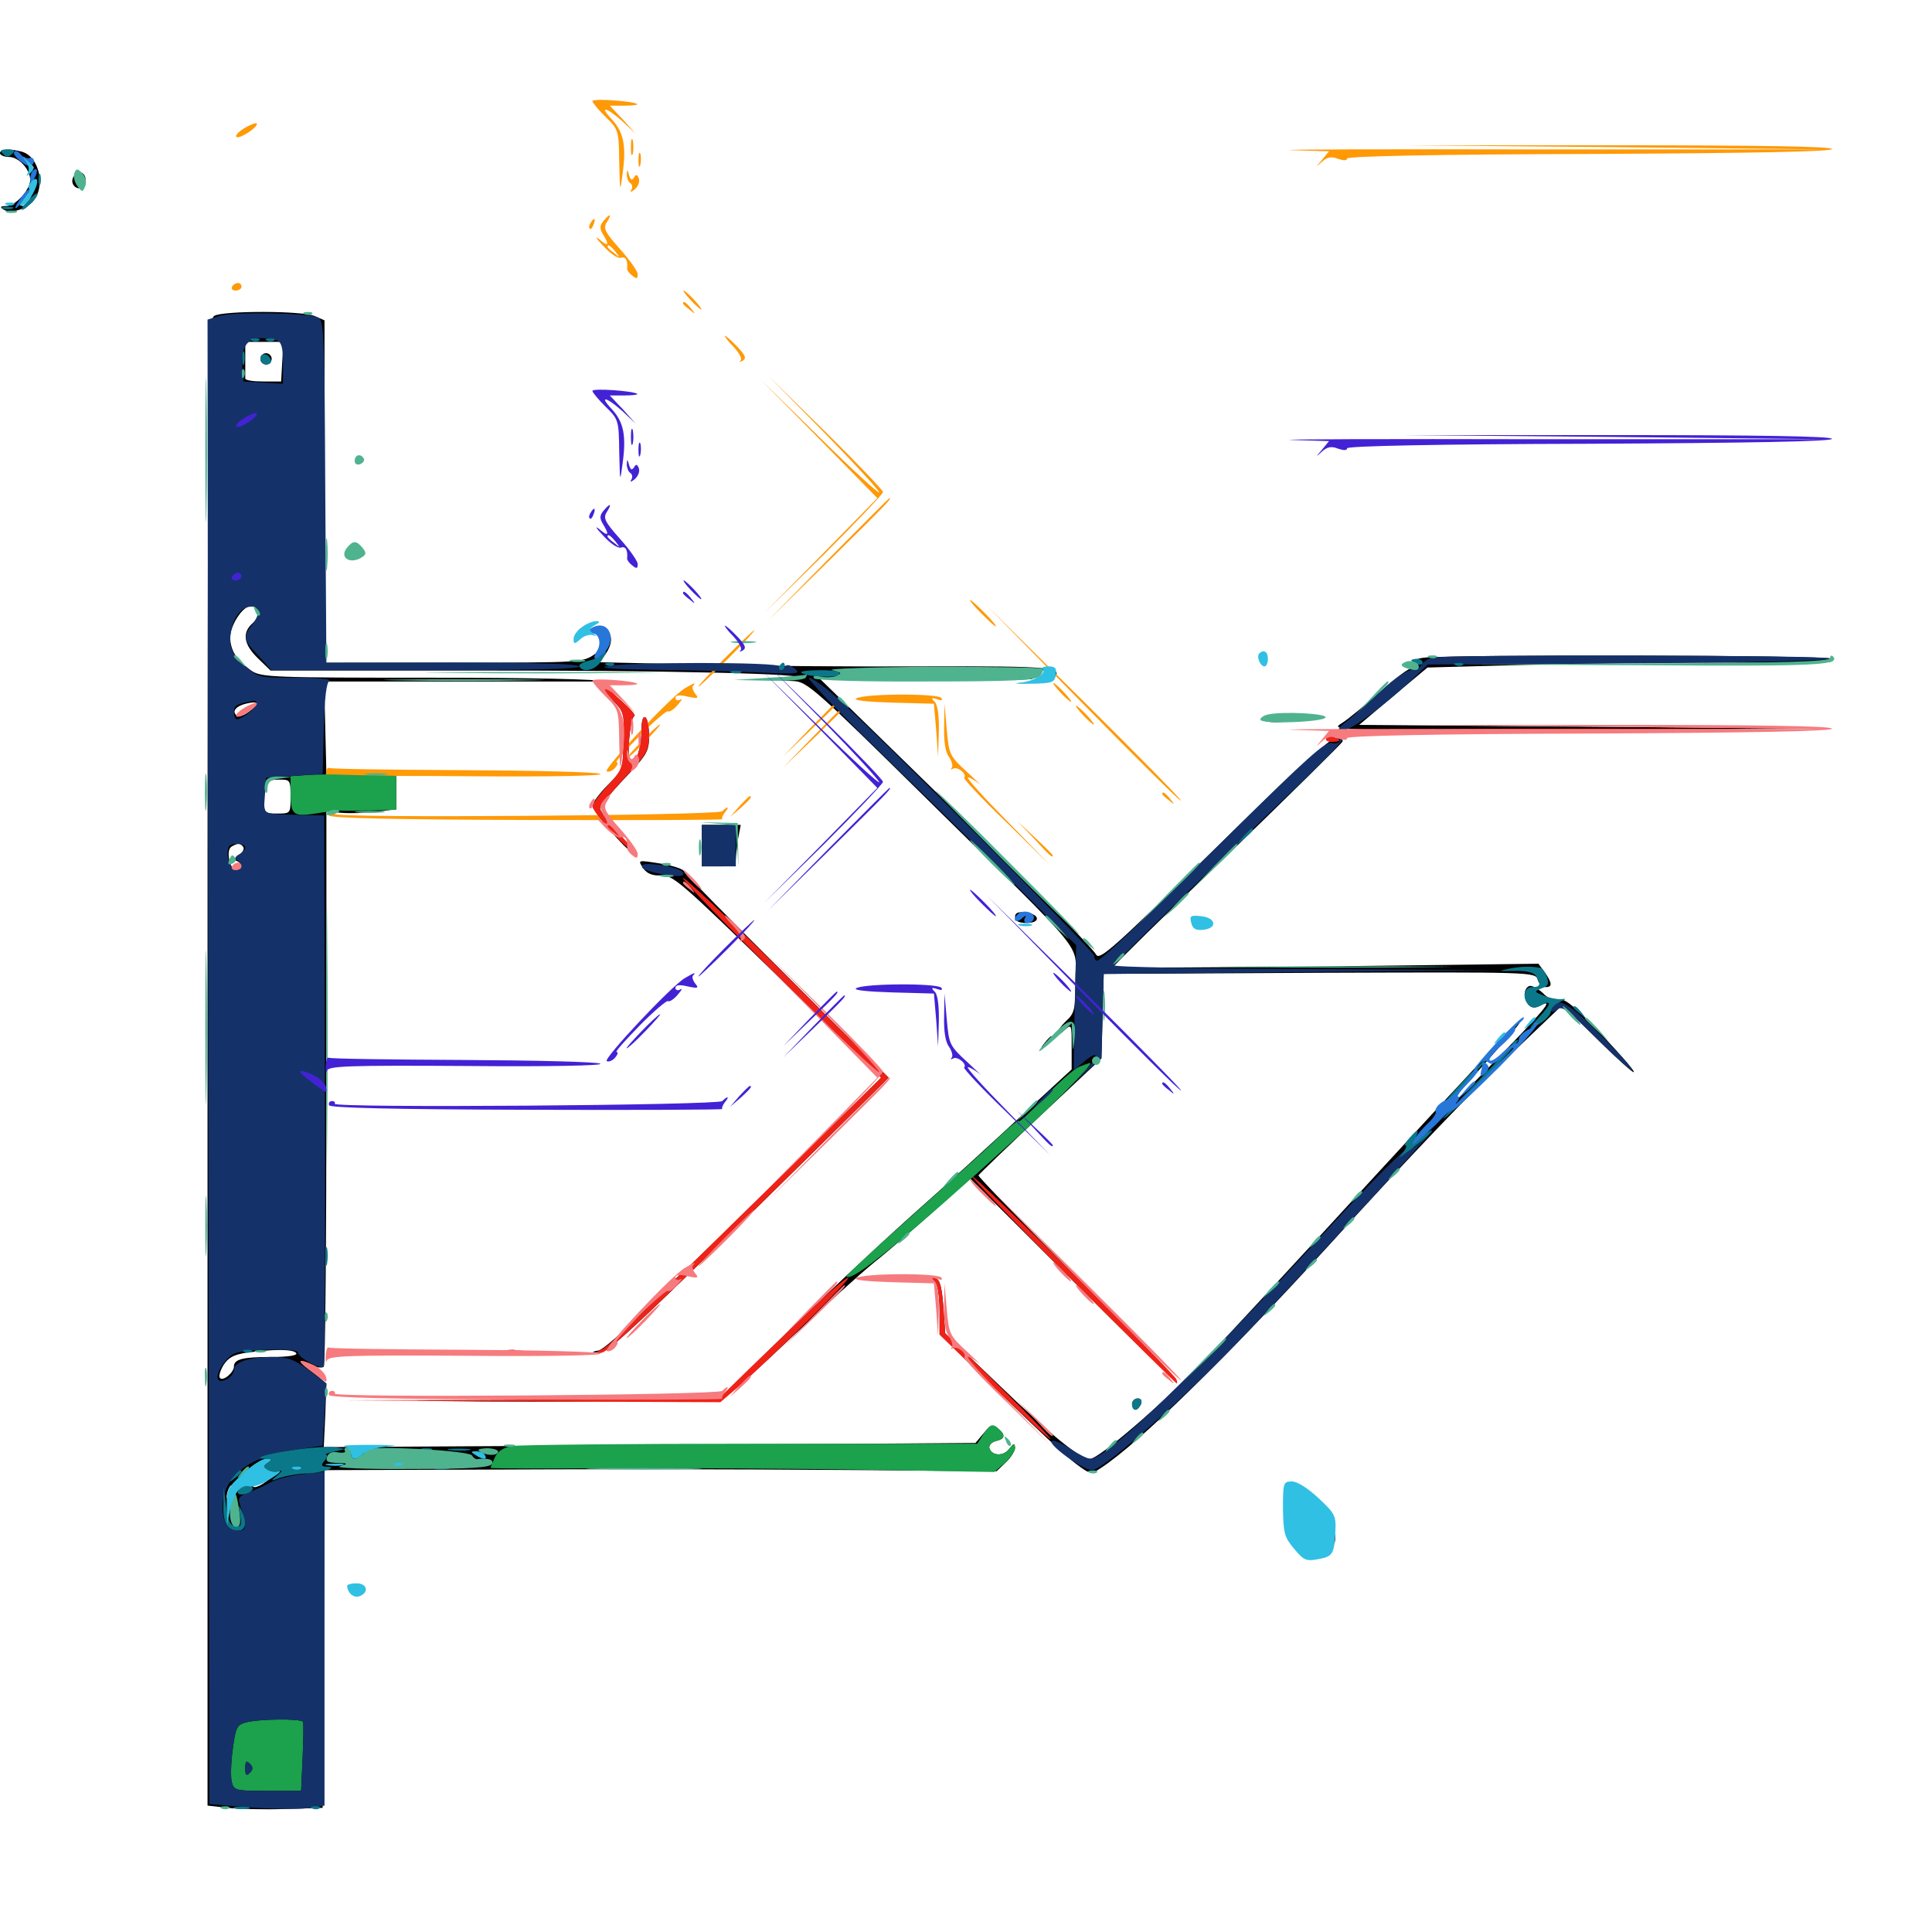 <svg xmlns="http://www.w3.org/2000/svg" viewBox="0 -1000 1000 1000">
	<path fill="#000000" d="M0 -920.703C0 -919.727 2.148 -918.75 4.688 -918.75C9.766 -918.75 15.625 -912.305 15.625 -906.836C15.625 -901.758 8.008 -893.359 3.32 -893.359C0.195 -893.359 -0.195 -892.773 1.758 -891.602C4.883 -889.453 11.523 -891.016 16.016 -894.727C24.023 -901.758 20.898 -918.75 11.328 -921.484C4.688 -923.242 0 -922.852 0 -920.703ZM15.82 -915.43C18.359 -912.305 18.164 -912.109 15.234 -914.648C13.281 -916.016 11.719 -917.578 11.719 -917.969C11.719 -919.531 13.281 -918.555 15.82 -915.43ZM15.625 -897.461C14.453 -895.117 12.695 -893.359 11.523 -893.359C10.547 -893.359 11.133 -895.508 13.086 -898.047C17.188 -903.516 18.75 -903.32 15.625 -897.461ZM37.695 -907.812C36.133 -903.711 41.406 -900.391 43.555 -904.297C45.312 -907.422 43.75 -910.938 40.82 -910.938C39.844 -910.938 38.477 -909.57 37.695 -907.812ZM110.938 -836.523C107.617 -834.766 107.422 -814.258 107.422 -450V-65.43L117.773 -64.258C123.242 -63.672 136.719 -63.281 147.461 -63.672L166.992 -64.258L167.578 -151.562L167.969 -239.062L230.078 -239.258C313.867 -239.648 367.188 -239.648 447.852 -239.062L515.82 -238.477L520.508 -242.969C523.242 -245.508 525.391 -249.023 525.391 -250.586C525.195 -253.125 524.805 -253.125 522.461 -250.195C519.531 -246.094 513.477 -246.289 512.109 -250.391C511.719 -251.758 513.086 -253.516 515.43 -254.102C520.312 -255.273 520.703 -257.227 516.406 -260.742C513.867 -262.891 512.695 -262.5 509.18 -258.203L504.883 -253.125L336.328 -251.953L167.578 -250.977L168.359 -267.383L168.945 -283.789L162.109 -289.844C155.859 -295.312 155.664 -295.508 160.742 -293.359C163.672 -292.188 166.602 -291.797 167.578 -292.578C168.359 -293.359 168.945 -358.398 168.945 -436.914V-579.883L176.562 -579.297C180.859 -578.906 188.867 -579.102 194.727 -579.883L205.078 -581.055V-589.648V-598.242L196.875 -599.219C192.188 -599.805 184.18 -600 178.711 -599.805L168.945 -599.414L168.359 -623.438L167.773 -647.266H237.891H307.812L315.43 -639.258C323.242 -631.445 323.242 -631.445 322.852 -616.602C322.461 -602.148 322.461 -601.562 314.648 -593.75C310.156 -589.258 306.641 -584.375 306.641 -583.008C306.641 -580.273 324.414 -559.375 326.758 -559.375C327.734 -559.375 324.414 -563.867 319.531 -569.336C314.648 -574.805 310.547 -580.273 310.547 -581.641C310.547 -582.812 316.406 -589.844 323.242 -597.07C334.961 -609.375 335.938 -611.133 335.938 -618.945C335.938 -623.633 335.156 -628.125 333.984 -628.711C332.812 -629.492 332.031 -626.758 332.031 -622.07C332.031 -612.891 328.906 -603.516 326.367 -605.273C324.219 -606.445 325.977 -628.516 328.32 -629.297C329.297 -629.688 325.977 -633.398 321.094 -637.695C316.211 -641.797 312.891 -645.312 313.867 -645.312C314.648 -645.312 314.062 -646.289 312.5 -647.266C310.742 -648.438 275.391 -649.219 222.656 -649.219C141.797 -649.219 135.352 -649.414 130.273 -652.734C122.656 -658.008 119.336 -663.086 119.141 -669.922C119.141 -676.367 125.586 -686.328 129.883 -686.328C134.18 -686.328 134.766 -681.055 130.664 -677.344C125.195 -672.461 126.172 -666.406 133.398 -659.375L140.039 -652.93H239.453C343.75 -653.125 424.609 -651.172 411.133 -649.023L403.32 -647.852L410.742 -647.461C417.578 -647.266 421.875 -643.555 480.859 -585.352C564.648 -502.734 556.641 -512.5 556.641 -492.578C556.641 -477.539 556.25 -475.586 551.758 -471.484C546.094 -466.016 545.117 -461.523 550.781 -466.602C554.688 -470.117 554.688 -469.922 554.688 -458.398V-446.484L529.688 -423.438C515.82 -410.547 489.844 -386.719 471.484 -370.508C430.859 -333.984 370.508 -275.195 376.562 -278.125C378.906 -279.297 393.945 -292.773 409.961 -308.008C425.977 -323.242 445.117 -340.625 452.344 -346.484C459.766 -352.344 473.828 -364.648 483.984 -373.633L502.148 -390.039L554.688 -337.695C583.594 -308.789 607.617 -285.547 608.203 -286.133C608.789 -286.523 585.938 -310.352 557.617 -338.672C529.297 -367.188 506.25 -391.016 506.445 -391.602C506.641 -392.188 521.094 -406.055 538.477 -422.461L570.117 -452.148L570.703 -474.023L571.289 -495.898L683.008 -496.484C793.359 -496.875 794.727 -496.875 795.898 -492.969C796.484 -490.82 798.438 -489.062 800 -489.062C803.516 -489.062 803.516 -491.016 799.609 -496.68L796.289 -501.172L686.328 -499.805C625.781 -499.219 576.172 -499.023 576.172 -499.414C576.172 -500 602.734 -526.172 635.352 -557.422C667.773 -588.867 694.727 -615.43 694.922 -616.211C695.312 -617.188 693.75 -617.969 691.406 -617.969C688.477 -617.969 669.141 -600.391 628.32 -560.156C576.758 -509.57 569.141 -502.734 567.383 -505.859C565.039 -510.156 519.531 -556.055 464.453 -609.57L424.023 -649.023L482.031 -648.242C513.867 -647.852 537.5 -648.047 534.18 -648.828C529.297 -650 528.906 -650.586 531.836 -651.758C533.789 -652.539 537.695 -653.125 540.43 -653.125C544.336 -653.125 545.117 -652.344 543.945 -649.805C542.969 -647.07 543.359 -646.875 545.117 -648.633C551.172 -654.688 544.922 -655.273 478.711 -655.078C442.578 -654.883 390.039 -655.273 361.719 -656.055L310.352 -657.227L313.477 -661.523C316.992 -666.602 317.188 -671.484 313.867 -674.219C311.914 -675.781 311.328 -675.391 311.133 -672.461C310.938 -670.312 311.523 -669.141 312.695 -669.727C313.672 -670.508 314.453 -669.727 314.453 -668.359C314.453 -666.992 311.523 -663.867 308.008 -661.523C301.562 -657.031 300.781 -657.031 234.766 -657.031H167.969V-745.508V-834.18L163.086 -836.328C156.836 -839.258 115.625 -839.258 110.938 -836.523ZM146.094 -812.891L145.508 -802.539H136.328C131.055 -802.539 126.953 -803.125 126.953 -804.102V-814.258V-823.047H136.914H146.68ZM128.906 -631.641C125.781 -629.297 123.242 -628.711 122.266 -629.883C119.922 -632.031 122.461 -634.766 127.93 -635.938C133.984 -637.305 134.18 -635.742 128.906 -631.641ZM150.391 -587.695C150.391 -578.906 150.391 -578.906 143.555 -578.906C136.914 -578.906 136.719 -579.102 136.719 -586.328C136.719 -595.312 137.695 -596.484 144.922 -596.484C150.195 -596.484 150.391 -596.094 150.391 -587.695ZM190.039 -591.211C191.211 -591.797 190.234 -592.188 187.5 -592.188C184.766 -592.188 183.789 -591.797 185.156 -591.211C186.328 -590.82 188.672 -590.82 190.039 -591.211ZM125.977 -561.523C126.562 -560.352 125.391 -558.594 123.633 -557.422C121.094 -555.859 120.898 -554.883 122.656 -554.297C125.781 -552.93 125.586 -549.609 122.266 -549.609C118.945 -549.609 116.797 -559.766 119.727 -561.719C122.852 -563.672 124.609 -563.672 125.977 -561.523ZM153.32 -299.609C154.102 -298.438 149.414 -297.656 140.82 -297.656C125.781 -297.656 121.094 -296.484 121.094 -292.773C121.094 -289.648 115.625 -284.961 113.867 -286.719C113.086 -287.5 113.867 -290.43 115.625 -293.359C118.164 -297.266 120.898 -298.828 127.344 -299.805C141.406 -301.758 151.953 -301.758 153.32 -299.609ZM138.672 -234.18C138.672 -233.789 136.914 -232.422 134.766 -231.25C132.422 -230.078 130.859 -229.883 130.859 -231.055C130.859 -232.031 132.422 -233.398 134.375 -233.789C136.133 -234.375 137.891 -234.766 138.281 -234.961C138.477 -234.961 138.672 -234.766 138.672 -234.18ZM119.727 -227.344C119.141 -225 118.164 -223.633 117.578 -224.219C116.602 -225.391 118.555 -231.25 119.922 -231.25C120.312 -231.25 120.312 -229.492 119.727 -227.344ZM134.766 -814.258C134.766 -812.695 136.133 -811.328 137.695 -811.328C139.258 -811.328 140.625 -812.695 140.625 -814.258C140.625 -815.82 139.258 -817.188 137.695 -817.188C136.133 -817.188 134.766 -815.82 134.766 -814.258ZM736.914 -659.57C733.398 -659.18 730.469 -657.812 730.469 -656.836C730.469 -655.664 731.445 -655.469 732.812 -656.25C734.18 -657.031 734.375 -656.836 733.594 -655.273C732.812 -654.102 731.445 -653.516 730.664 -654.102C729.688 -654.492 722.461 -649.219 714.648 -642.188C706.641 -635.156 697.656 -627.539 694.336 -625.586C688.477 -621.875 690.234 -621.875 816.406 -622.266L944.336 -622.852L823.828 -623.828L703.516 -624.805L721.094 -639.648L738.867 -654.492L790.039 -655.859C818.164 -656.641 862.305 -657.227 887.891 -657.031C949.609 -656.641 949.609 -656.641 948.242 -658.984C947.07 -660.938 751.562 -661.328 736.914 -659.57ZM654.297 -627.539C654.297 -628.906 660.156 -629.688 670.312 -629.688C679.102 -629.688 685.742 -629.297 685.352 -628.906C684.961 -628.516 677.734 -627.539 669.531 -626.758C658.984 -625.781 654.297 -626.172 654.297 -627.539ZM363.281 -562.305V-551.562H372.07C379.102 -551.562 380.859 -552.148 380.859 -555.078C380.859 -556.836 381.445 -561.719 382.031 -565.82L383.398 -573.047H373.242H363.281ZM332.812 -550.781C334.766 -547.852 337.5 -546.68 342.188 -546.875C348.438 -547.07 352.734 -543.164 402.539 -494.727L456.055 -442.188L405.273 -391.992C377.344 -364.453 354.102 -341.797 353.516 -341.602C352.93 -341.602 343.945 -332.422 333.203 -321.68C322.656 -310.742 312.109 -301.367 309.766 -300.977C305.859 -300.195 305.859 -300.195 310.156 -299.805C314.648 -299.609 327.539 -311.719 424.805 -407.422L459.961 -442.188L407.617 -494.531C378.711 -523.242 354.492 -547.852 353.906 -549.219C353.125 -550.391 347.461 -552.148 341.211 -553.125C330.078 -554.883 330.078 -554.883 332.812 -550.781ZM525.391 -525.391C525.391 -523.242 527.344 -522.266 531.445 -522.266C538.867 -522.266 538.281 -526.953 530.664 -527.734C526.953 -528.125 525.391 -527.539 525.391 -525.391ZM532.617 -525C533.398 -525.586 532.227 -526.172 530.078 -525.977C527.93 -525.977 527.344 -525.391 528.906 -524.805C530.273 -524.219 532.031 -524.414 532.617 -525ZM791.602 -489.648C788.477 -488.477 788.281 -482.812 791.406 -479.688C792.773 -478.32 794.727 -478.125 797.266 -479.492C804.883 -483.594 799.609 -477.344 771.094 -448.047C740.234 -416.406 738.281 -415.43 764.648 -445.117C785.547 -468.75 787.891 -471.484 786.523 -471.484C785.938 -471.484 752.539 -435.742 712.305 -391.992C672.07 -348.047 631.445 -304.297 621.875 -294.336C601.367 -273.047 568.75 -244.922 564.258 -244.922C558.984 -244.922 544.531 -256.641 516.406 -283.789L489.258 -309.766L488.281 -323.633C487.5 -333.594 486.523 -337.695 484.375 -338.281C482.031 -339.062 481.836 -338.672 483.984 -336.523C485.352 -335.156 486.328 -328.906 486.328 -321.68V-309.375L517.773 -278.711C534.961 -261.914 552.539 -245.508 556.836 -242.383C564.453 -236.719 564.648 -236.719 569.922 -240.234C589.844 -253.32 634.18 -296.68 687.695 -355.273C732.227 -404.297 760.938 -434.18 786.719 -458.789L808.789 -479.883L827.344 -461.523C837.5 -451.562 845.703 -444.141 845.703 -445.117C845.703 -446.289 837.695 -455.273 828.125 -465.43C814.648 -479.492 809.766 -483.398 806.836 -482.617C804.297 -482.031 801.172 -483.203 798.438 -486.133C795.898 -488.477 792.773 -490.039 791.602 -489.648ZM540.82 -460.352C538.281 -457.227 538.477 -457.031 541.602 -459.57C544.727 -462.109 545.703 -463.672 544.141 -463.672C543.75 -463.672 542.188 -462.109 540.82 -460.352ZM260.352 -300.195C257.227 -300.586 259.766 -300.977 265.625 -300.977C271.484 -300.977 274.023 -300.586 271.094 -300.195C267.969 -299.805 263.281 -299.805 260.352 -300.195ZM227.148 -274.805C200.391 -275 222.266 -275.195 275.391 -275.195C328.516 -275.195 350.391 -275 323.828 -274.805C297.07 -274.414 253.711 -274.414 227.148 -274.805ZM585.938 -273.242C585.938 -271.68 586.719 -270.312 587.695 -270.312C588.672 -270.312 589.844 -271.68 590.625 -273.242C591.211 -275 590.625 -276.172 588.867 -276.172C587.305 -276.172 585.938 -274.805 585.938 -273.242ZM689.844 -203.906C689.844 -201.172 690.234 -200.195 690.82 -201.562C691.211 -202.734 691.211 -205.078 690.82 -206.445C690.234 -207.617 689.844 -206.641 689.844 -203.906Z"/>
	<path fill="#ff9906" d="M306.641 -947.656C306.641 -946.875 309.766 -943.164 313.477 -939.453C320.117 -933.008 320.312 -932.422 320.508 -916.211C320.898 -900.195 320.898 -899.805 322.266 -910.156C324.219 -924.414 322.852 -931.445 316.797 -938.086C309.766 -945.508 313.672 -944.727 322.266 -937.109L329.102 -930.664L322.461 -938.086L315.625 -945.312H323.242C327.344 -945.312 330.273 -945.703 329.883 -946.094C328.125 -947.656 306.641 -949.219 306.641 -947.656ZM314.453 -946.484C314.453 -946.875 313.086 -947.266 311.328 -947.266C309.766 -947.266 308.984 -946.289 309.57 -945.312C310.742 -943.555 314.453 -944.336 314.453 -946.484ZM126.367 -933.594C123.242 -931.641 121.484 -929.688 122.461 -929.102C124.219 -927.93 134.375 -934.766 132.812 -936.133C132.227 -936.523 129.297 -935.352 126.367 -933.594ZM327.539 -920.508C327.93 -922.266 327.93 -925.391 327.539 -927.344C326.953 -929.102 326.562 -927.539 326.562 -923.828C326.562 -920.117 326.953 -918.555 327.539 -920.508ZM835.938 -923.828L946.289 -922.656H797.852C716.211 -922.852 658.008 -922.656 668.75 -922.266L687.891 -921.68L684.375 -917.383C680.859 -913.281 680.859 -913.086 684.375 -916.406C687.109 -918.75 689.258 -919.141 692.578 -917.773C695.508 -916.797 697.266 -916.797 697.266 -917.969C697.266 -919.141 743.555 -920.117 822.852 -920.312C904.688 -920.703 948.242 -921.484 948.242 -922.852C948.242 -924.219 909.766 -924.805 836.914 -924.805H725.586ZM331.445 -914.648C331.836 -916.406 331.836 -919.141 331.445 -920.508C330.859 -921.68 330.469 -920.312 330.469 -916.992C330.469 -913.867 330.859 -912.695 331.445 -914.648ZM324.414 -909.766C324.414 -908.008 325.195 -905.859 326.172 -905.273C327.344 -904.492 327.539 -902.93 326.758 -901.758C325.977 -900.391 326.562 -900.391 328.516 -901.953C330.273 -903.516 331.25 -905.859 330.664 -907.617C329.883 -909.766 329.102 -909.961 328.125 -908.008C326.953 -906.445 326.367 -906.836 325.586 -909.375C324.805 -912.5 324.609 -912.5 324.414 -909.766ZM312.305 -885.547C310.352 -883.203 310.352 -881.641 312.109 -878.711C315.625 -873.047 314.844 -872.07 310.156 -876.172C307.617 -878.125 308.594 -876.562 312.305 -872.656C316.016 -868.555 319.922 -866.016 321.484 -866.602C323.828 -867.383 325 -865.234 324.609 -860.938C324.414 -860.352 325.586 -858.594 327.148 -857.422C329.492 -855.469 330.078 -855.664 330.078 -858.008C330.078 -859.57 325.977 -865.43 320.898 -871.094C313.086 -879.883 312.109 -881.836 314.062 -884.961C316.992 -889.453 315.82 -889.844 312.305 -885.547ZM318.555 -869.727C321.094 -866.602 320.898 -866.406 317.969 -868.945C316.016 -870.312 314.453 -871.875 314.453 -872.266C314.453 -873.828 316.016 -872.852 318.555 -869.727ZM305.664 -884.57C304.883 -883.398 304.688 -882.227 305.273 -881.641C305.664 -881.055 306.641 -882.031 307.227 -883.789C308.594 -887.109 307.422 -887.695 305.664 -884.57ZM120.117 -851.562C119.531 -850.586 120.312 -849.609 121.875 -849.609C123.633 -849.609 125 -850.586 125 -851.562C125 -852.734 124.219 -853.516 123.242 -853.516C122.07 -853.516 120.703 -852.734 120.117 -851.562ZM357.422 -844.727C359.961 -841.992 362.5 -839.844 362.891 -839.844C363.477 -839.844 361.914 -841.992 359.375 -844.727C356.836 -847.461 354.297 -849.609 353.906 -849.609C353.32 -849.609 354.883 -847.461 357.422 -844.727ZM353.516 -842.969C353.516 -842.578 355.078 -841.016 357.031 -839.648C359.961 -837.109 360.156 -837.305 357.617 -840.43C355.078 -843.555 353.516 -844.531 353.516 -842.969ZM379.492 -820.703C382.422 -817.578 384.18 -814.453 383.398 -813.477C382.422 -812.695 383.008 -812.5 384.375 -813.281C386.523 -814.453 385.742 -816.211 381.641 -820.508C378.711 -823.633 375.781 -826.172 375.195 -826.172C374.805 -826.172 376.562 -823.633 379.492 -820.703ZM426.367 -776.367C442.188 -760.156 455.078 -746.094 455.078 -745.117C455.078 -744.141 441.211 -756.836 424.414 -773.438L393.555 -803.711L423.828 -773.047L454.102 -742.188L424.805 -712.305L395.508 -682.617L426.367 -712.891C443.164 -729.688 457.031 -744.336 457.031 -745.312C457.031 -746.289 443.555 -760.352 427.344 -776.367L397.461 -805.664ZM428.711 -710.547L397.461 -678.711L429.297 -709.961C458.594 -738.867 461.914 -742.188 460.352 -742.188C460.156 -742.188 445.898 -727.93 428.711 -710.547ZM507.812 -682.617C511.523 -678.906 514.844 -675.781 515.43 -675.781C516.016 -675.781 513.477 -678.906 509.766 -682.617C506.055 -686.328 502.734 -689.453 502.148 -689.453C501.562 -689.453 504.102 -686.328 507.812 -682.617ZM560.547 -635.742C587.891 -607.812 610.742 -585.156 611.328 -585.547C611.719 -585.938 589.258 -608.789 561.523 -636.328L510.742 -686.523ZM375 -659.18C366.992 -651.172 360.938 -644.531 361.523 -644.531C361.914 -644.531 368.945 -651.172 376.953 -659.18C384.961 -667.188 391.016 -673.828 390.43 -673.828C390.039 -673.828 383.008 -667.188 375 -659.18ZM354.492 -643.75C347.461 -639.648 312.109 -601.953 314.062 -600.781C315.039 -600.195 316.992 -600.977 318.359 -602.539C319.727 -604.102 320.117 -605.469 319.141 -605.469C318.164 -605.469 323.633 -611.523 331.055 -619.141C338.281 -626.562 345.117 -632.227 345.703 -631.836C346.484 -631.25 348.828 -632.812 350.781 -635.156C352.93 -637.5 353.32 -638.672 352.148 -637.891C350.781 -637.109 349.609 -637.5 349.609 -638.672C349.609 -640.234 351.758 -640.43 355.859 -639.453C361.328 -638.281 361.914 -638.477 359.766 -641.016C358.594 -642.578 358.008 -644.531 358.789 -645.117C360.547 -647.07 359.18 -646.484 354.492 -643.75ZM548.828 -641.602C551.367 -638.867 553.906 -636.719 554.297 -636.719C554.883 -636.719 553.32 -638.867 550.781 -641.602C548.242 -644.336 545.703 -646.484 545.312 -646.484C544.727 -646.484 546.289 -644.336 548.828 -641.602ZM443.164 -638.477C441.406 -637.5 448.828 -636.719 461.914 -636.328L483.398 -635.742L484.57 -622.07L485.547 -608.398L485.938 -621.289C486.133 -629.102 485.352 -634.961 483.984 -636.523C481.836 -638.672 482.031 -639.062 484.961 -638.086C487.109 -637.305 488.086 -637.5 487.305 -638.672C485.742 -641.211 447.07 -641.016 443.164 -638.477ZM418.945 -622.656L405.273 -608.398L419.531 -622.07C432.617 -634.57 434.57 -636.719 433.008 -636.719C432.812 -636.719 426.367 -630.273 418.945 -622.656ZM420.898 -618.75L405.273 -602.539L421.484 -618.164C436.328 -632.617 438.477 -634.766 436.914 -634.766C436.719 -634.766 429.492 -627.539 420.898 -618.75ZM488.672 -624.023C488.477 -616.406 489.258 -610.742 491.211 -608.203C492.773 -605.859 493.359 -603.32 492.578 -602.539C491.797 -601.562 492.188 -601.562 493.359 -602.148C495.703 -603.516 500.781 -599.023 499.023 -597.461C498.633 -596.875 508.398 -586.328 521.094 -574.219L543.945 -551.758L521.484 -574.805C509.18 -587.305 499.805 -597.656 500.977 -597.656C501.953 -597.656 504.492 -596.094 506.836 -594.336C508.984 -592.383 506.445 -594.922 500.977 -600C491.406 -608.789 491.211 -609.375 490.039 -622.461L488.867 -635.742ZM560.547 -629.883C563.086 -627.148 565.625 -625 566.016 -625C566.602 -625 565.039 -627.148 562.5 -629.883C559.961 -632.617 557.422 -634.766 557.031 -634.766C556.445 -634.766 558.008 -632.617 560.547 -629.883ZM332.031 -616.211C327.344 -611.328 323.828 -607.422 324.414 -607.422C325 -607.422 329.297 -611.328 333.984 -616.211C338.672 -621.094 342.188 -625 341.602 -625C341.016 -625 336.719 -621.094 332.031 -616.211ZM168.555 -598.047C168.555 -595.117 168.75 -594.141 169.141 -595.703C169.922 -598.242 179.297 -598.633 241.797 -598.242C283.984 -597.852 312.305 -598.438 310.742 -599.414C309.375 -600.391 277.344 -601.172 239.648 -601.367C202.148 -601.562 170.703 -601.953 170.117 -602.539C169.336 -602.93 168.75 -600.977 168.555 -598.047ZM159.375 -591.406C162.5 -589.062 166.016 -586.328 167.383 -585.547C168.945 -584.375 169.336 -584.766 168.75 -587.305C168.164 -589.258 165.43 -591.992 162.5 -593.359C154.688 -597.07 153.125 -596.094 159.375 -591.406ZM601.562 -589.062C601.562 -588.672 603.125 -587.109 605.078 -585.742C608.008 -583.203 608.203 -583.398 605.664 -586.523C603.125 -589.648 601.562 -590.625 601.562 -589.062ZM382.617 -582.617L377.93 -577.148L383.398 -581.836C388.281 -586.328 389.648 -587.891 388.086 -587.891C387.695 -587.891 385.352 -585.547 382.617 -582.617ZM373.828 -580.078C371.68 -577.93 171.68 -576.367 173.242 -578.711C173.633 -579.492 173.047 -580.078 171.875 -580.078C170.508 -580.078 169.922 -579.102 170.312 -577.93C170.703 -576.562 203.711 -575.781 272.852 -575.586C328.906 -575.391 374.219 -575.586 373.828 -575.977C373.438 -576.367 374.023 -577.93 375.195 -579.492C377.734 -582.422 376.758 -583.008 373.828 -580.078ZM535.156 -566.016C543.164 -557.227 544.922 -555.664 544.922 -557.227C544.922 -557.617 540.82 -561.719 535.742 -566.406L526.367 -575.195Z"/>
	<path fill="#ef2218" d="M315.43 -639.453C323.047 -631.836 323.047 -631.641 322.656 -616.797C322.461 -602.344 322.266 -601.758 314.453 -593.359C310.156 -588.672 306.641 -583.789 306.641 -582.617C306.641 -580.078 321.289 -563.281 325.977 -560.547C328.711 -558.984 328.711 -559.18 326.562 -561.719C325.195 -563.477 320.898 -568.164 317.188 -572.07C313.672 -575.977 310.547 -580.273 310.547 -581.445C310.547 -582.812 316.406 -589.844 323.242 -597.266C334.766 -609.57 335.938 -611.523 335.938 -619.141C335.938 -623.828 335.156 -628.125 333.984 -628.711C332.812 -629.492 332.031 -626.758 332.031 -622.07C332.031 -612.891 328.906 -603.516 326.367 -605.273C324.219 -606.445 325.977 -628.516 328.32 -629.297C329.297 -629.688 326.172 -633.398 321.289 -637.5C316.602 -641.602 313.281 -645.508 313.867 -646.094C314.648 -646.68 313.477 -647.266 311.523 -647.266C308.594 -647.266 309.375 -645.703 315.43 -639.453ZM761.328 -622.461C726.562 -622.656 754.492 -622.852 823.242 -622.852C891.992 -622.852 920.312 -622.656 886.328 -622.461C852.344 -622.07 796.094 -622.07 761.328 -622.461ZM686.523 -617.969C687.109 -618.945 688.867 -619.336 690.43 -618.555C694.531 -617.188 694.141 -616.016 689.258 -616.016C687.109 -616.016 685.742 -616.797 686.523 -617.969ZM353.516 -545.508C353.516 -544.141 376.562 -520.312 404.883 -492.578L456.055 -442.188L404.492 -391.406C375.977 -363.477 352.734 -340.625 352.539 -340.625C352.148 -340.625 343.75 -332.227 333.789 -321.875C323.633 -311.523 313.672 -302.344 311.523 -301.562C308.203 -300 308.008 -299.805 311.133 -299.805C314.453 -299.609 336.719 -320.703 424.805 -407.422L459.961 -442.188L406.836 -495.117C377.539 -524.219 353.516 -546.875 353.516 -545.508ZM554.688 -337.695C584.18 -308.203 608.594 -283.984 608.984 -283.984C609.375 -283.984 609.375 -284.766 608.984 -285.938C608.008 -289.062 505.273 -391.406 502.93 -391.406C501.953 -391.406 525.195 -367.188 554.688 -337.695ZM421.094 -323.633C412.5 -315.234 397.852 -301.172 388.672 -292.383L372.07 -276.172L274.414 -275.586L176.758 -275.195L274.805 -274.609L372.852 -274.219L382.227 -282.227C397.852 -295.703 441.211 -338.672 439.062 -338.672C437.891 -338.672 429.883 -331.836 421.094 -323.633ZM483.984 -336.523C485.352 -335.156 486.328 -328.906 486.328 -321.484V-309.18L513.867 -282.422C529.102 -267.773 542.383 -255.469 543.75 -255.078C544.922 -254.688 533.203 -266.992 517.578 -282.227L489.258 -309.961L488.281 -323.633C487.5 -333.594 486.523 -337.695 484.375 -338.281C482.031 -339.062 481.836 -338.672 483.984 -336.523ZM263.281 -300.195C261.719 -300.781 262.305 -301.367 264.453 -301.367C266.602 -301.562 267.773 -300.977 266.992 -300.391C266.406 -299.805 264.648 -299.609 263.281 -300.195Z"/>
	<path fill="#1ca14c" d="M466.406 -651.758C464.844 -652.344 465.43 -652.93 467.578 -652.93C469.727 -653.125 470.898 -652.539 470.117 -651.953C469.531 -651.367 467.773 -651.172 466.406 -651.758ZM158.789 -598.828L150.391 -598.242V-590.039C150.391 -578.125 151.758 -577.148 163.281 -578.906C168.75 -579.883 174.414 -580.469 175.977 -580.469C177.539 -580.273 184.57 -580.469 191.992 -580.469L205.078 -580.859V-589.648V-598.438L195.898 -598.633C190.625 -598.633 182.227 -598.828 176.758 -599.023C171.484 -599.219 163.281 -599.219 158.789 -598.828ZM190.039 -591.211C191.211 -591.797 190.234 -592.188 187.5 -592.188C184.766 -592.188 183.789 -591.797 185.156 -591.211C186.328 -590.82 188.672 -590.82 190.039 -591.211ZM558.594 -447.852C555.859 -446.68 547.852 -439.648 540.625 -432.031C533.203 -424.219 527.344 -418.75 527.344 -419.727C527.344 -420.703 522.266 -416.602 516.211 -410.742C509.961 -404.688 489.648 -386.523 471.094 -369.922C452.539 -353.516 437.695 -339.648 438.086 -339.258C441.211 -336.328 466.992 -357.422 529.883 -414.453C548.438 -431.445 566.992 -450.391 564.062 -449.805C563.672 -449.805 561.328 -448.828 558.594 -447.852ZM508.984 -257.617L505.859 -252.734H389.062C325 -252.734 269.336 -252.148 265.43 -251.562C260.352 -250.781 257.617 -248.828 256.055 -245.508C254.883 -242.969 253.906 -240.625 253.906 -240.234C253.906 -239.844 282.617 -239.844 317.969 -240.039C353.125 -240.234 411.719 -239.844 448.242 -239.258L514.648 -238.086L520.117 -242.773C523.047 -245.508 525.391 -249.023 525.391 -250.586C525.195 -253.125 524.805 -253.125 522.461 -250.195C519.531 -246.094 513.477 -246.289 512.109 -250.391C511.719 -251.758 513.086 -253.516 515.43 -254.102C520.117 -255.273 520.508 -256.836 517.188 -260.156C513.867 -263.477 512.5 -263.086 508.984 -257.617ZM126.953 -108.398C122.656 -107.227 121.875 -105.469 120.508 -94.922C119.531 -88.086 119.336 -80.469 119.922 -77.734C121.094 -73.242 121.68 -73.047 138.477 -73.047H155.859L156.641 -90.234C157.031 -99.609 157.227 -107.812 156.836 -108.789C155.859 -110.547 133.594 -110.352 126.953 -108.398ZM129.297 -82.422C127.539 -80.664 126.953 -81.055 126.953 -84.766C126.953 -88.477 127.539 -88.867 129.297 -87.109C131.055 -85.352 131.055 -84.18 129.297 -82.422Z"/>
	<path fill="#143269" d="M113.672 -836.523L107.422 -834.57L107.812 -450.391L108.398 -66.211L129.297 -64.453C140.82 -63.672 154.297 -63.477 159.18 -64.062L167.969 -65.43V-151.953V-238.281L156.445 -236.914C150.195 -236.328 142.383 -234.18 139.453 -232.422C136.328 -230.664 131.25 -228.516 128.125 -227.344C124.023 -225.781 123.047 -224.414 124.023 -221.875C124.609 -220.117 125.781 -216.211 126.367 -213.281C127.148 -208.789 126.758 -207.812 123.633 -207.812C117.969 -207.812 115.234 -211.719 115.234 -219.922C115.234 -235.352 128.32 -245.898 151.562 -249.414L166.992 -251.758L167.969 -267.773L168.945 -283.984L159.766 -290.82C152.148 -296.484 148.828 -297.656 140.82 -297.656C129.102 -297.656 121.094 -294.922 121.094 -291.016C121.094 -289.258 119.336 -287.109 117.383 -286.133C111.523 -283.008 110.938 -288.281 116.211 -294.922C120.508 -300.195 121.68 -300.586 137.5 -301.367C148.633 -301.758 154.297 -301.172 154.297 -299.805C154.297 -297.461 165.82 -291.016 167.578 -292.578C168.164 -293.164 168.359 -357.617 168.164 -435.742L167.773 -577.93L158.594 -578.125C134.18 -578.711 136.523 -577.734 137.109 -588.281L137.695 -597.461L152.344 -598.438L166.992 -599.414L167.578 -622.852C167.969 -638.477 168.945 -646.68 170.508 -647.656C171.875 -648.438 164.062 -649.219 153.125 -649.219C133.594 -649.219 133.594 -649.219 126.367 -655.859C121.094 -660.742 119.141 -664.062 119.141 -668.359C119.141 -676.562 122.852 -683.984 127.539 -685.547C133.789 -687.5 135.742 -683.398 131.055 -677.344C125.586 -670.312 125.781 -668.945 133.789 -660.547L140.43 -653.125H220.703C275 -653.125 300.586 -653.711 299.805 -655.078C299.023 -656.445 275.977 -657.031 233.789 -657.031L168.945 -656.836L168.359 -745.508C167.969 -827.734 167.773 -834.375 164.453 -835.742C158.984 -838.086 120.703 -838.672 113.672 -836.523ZM143.359 -823.828C145.703 -822.852 146.484 -819.922 146.484 -811.914V-801.367L136.328 -801.953L125.977 -802.539L125.391 -809.766C124.609 -819.727 127.734 -825 134.766 -825C137.695 -825 141.602 -824.414 143.359 -823.828ZM132.812 -635.742C132.812 -633.594 125.195 -627.734 122.656 -627.734C121.68 -627.734 121.094 -629.492 121.094 -631.445C121.094 -634.961 122.266 -635.547 131.445 -637.305C132.227 -637.305 132.812 -636.719 132.812 -635.742ZM126.953 -561.328C126.953 -560.352 125.586 -558.789 123.828 -557.812C121.68 -556.641 121.289 -555.664 122.852 -554.688C126.172 -552.539 125.391 -549.219 121.68 -550C118.75 -550.586 116.602 -558.398 118.555 -561.914C119.727 -563.867 126.953 -563.672 126.953 -561.328ZM156.836 -108.789C157.227 -107.812 157.031 -99.609 156.641 -90.234L155.859 -73.047H138.477C121.68 -73.047 121.094 -73.242 119.922 -77.734C119.336 -80.469 119.531 -88.086 120.508 -94.922C121.875 -105.469 122.656 -107.227 126.953 -108.398C133.594 -110.352 155.859 -110.547 156.836 -108.789ZM126.953 -84.766C126.953 -81.055 127.539 -80.664 129.297 -82.422C131.055 -84.18 131.055 -85.352 129.297 -87.109C127.539 -88.867 126.953 -88.477 126.953 -84.766ZM741.211 -659.57C739.062 -658.984 736.523 -657.422 735.742 -655.859C734.961 -654.297 732.422 -653.125 730.273 -653.125C728.125 -653.125 721.289 -648.438 715.234 -642.773C709.18 -637.109 701.172 -630.078 697.656 -627.148C692.188 -622.852 691.797 -621.875 694.922 -621.875C699.023 -621.875 715.625 -633.984 730.273 -647.656L739.062 -656.055L843.164 -656.641C906.25 -657.031 947.266 -658.008 947.266 -659.18C947.266 -660.938 748.633 -661.328 741.211 -659.57ZM313.477 -655.078C309.961 -654.102 320.117 -653.516 338.867 -653.32C356.055 -653.125 380.273 -652.539 392.578 -651.953C413.477 -650.977 414.844 -651.172 411.133 -654.102C408.789 -655.859 407.031 -656.25 406.641 -655.078C406.25 -654.102 405.078 -653.125 404.102 -653.125C402.93 -653.125 402.734 -654.102 403.32 -655.078C404.688 -657.422 322.656 -657.422 313.477 -655.078ZM453.516 -612.695C474.219 -592.578 506.055 -561.523 524.023 -543.555L557.031 -510.742L556.25 -478.32C555.859 -460.547 555.664 -446.094 555.859 -446.094C555.859 -446.094 558.008 -447.852 560.547 -450C568.164 -456.641 569.531 -454.297 562.305 -446.484L555.664 -439.258L562.891 -445.898L570.117 -452.539L570.703 -474.219L571.289 -495.898L673.828 -496.875L776.367 -497.852L676.172 -498.438C620.898 -498.633 576.172 -499.414 576.562 -500.391C577.344 -501.953 639.453 -562.695 672.656 -594.141C685.352 -606.25 695.312 -616.602 694.531 -617.383C693.945 -617.969 693.359 -617.773 693.359 -616.602C693.359 -615.43 691.602 -614.844 689.258 -615.43C686.133 -616.406 676.172 -607.422 638.086 -569.727C588.086 -520.117 569.727 -502.734 567.773 -502.734C566.992 -502.734 566.406 -503.906 566.406 -505.273C566.406 -507.617 450.977 -623.633 431.836 -640.039C426.172 -645.117 420.117 -649.219 418.75 -649.219C417.188 -649.219 432.812 -632.812 453.516 -612.695ZM363.281 -562.305V-551.562H372.07H380.859V-562.305V-573.047H372.07H363.281ZM332.422 -550.977C333.203 -548.828 351.367 -545.312 353.32 -547.07C355.469 -548.828 349.805 -551.172 341.211 -552.344C334.18 -553.125 331.836 -552.93 332.422 -550.977ZM804.102 -479.883C801.367 -477.148 802.93 -475 805.859 -477.344C808.398 -479.688 811.133 -477.539 825.781 -463.086C835.156 -453.711 843.75 -446.094 844.727 -446.094C845.703 -446.094 838.672 -454.102 829.102 -463.672C813.086 -479.883 807.422 -483.398 804.102 -479.883ZM538.867 -431.055L534.18 -425.586L539.648 -430.273C544.531 -434.766 545.898 -436.328 544.336 -436.328C543.945 -436.328 541.602 -433.984 538.867 -431.055ZM735.352 -408.984C733.398 -406.641 730.664 -405.273 729.297 -405.859C727.734 -406.445 708.789 -387.305 684.18 -360.547C618.555 -289.062 572.852 -244.922 564.453 -244.922C562.891 -244.922 558.203 -247.266 554.102 -250C550 -252.734 545.703 -254.688 544.531 -254.297C541.211 -253.125 560.352 -239.062 565.234 -239.062C571.289 -239.062 615.43 -278.32 646.68 -311.523C683.008 -350.195 740.625 -412.891 739.648 -412.891C739.258 -412.891 737.305 -411.133 735.352 -408.984Z"/>
	<path fill="#f67b7f" d="M306.641 -647.656C306.641 -646.875 309.766 -643.164 313.477 -639.453C320.117 -633.008 320.312 -632.422 320.508 -616.211C320.898 -600.195 320.898 -599.805 322.266 -610.156C324.219 -624.414 322.852 -631.445 316.797 -638.086C309.766 -645.508 313.672 -644.727 322.266 -637.109L329.102 -630.664L322.461 -638.086L315.625 -645.312H323.242C327.344 -645.312 330.273 -645.703 329.883 -646.094C328.125 -647.656 306.641 -649.219 306.641 -647.656ZM314.453 -646.484C314.453 -646.875 313.086 -647.266 311.328 -647.266C309.766 -647.266 308.984 -646.289 309.57 -645.312C310.742 -643.555 314.453 -644.336 314.453 -646.484ZM126.367 -633.594C123.242 -631.641 121.484 -629.688 122.461 -629.102C124.219 -627.93 134.375 -634.766 132.812 -636.133C132.227 -636.523 129.297 -635.352 126.367 -633.594ZM326.562 -623.828C326.562 -620.117 326.953 -618.555 327.539 -620.508C327.93 -622.266 327.93 -625.391 327.539 -627.344C326.953 -629.102 326.562 -627.539 326.562 -623.828ZM835.938 -623.828L946.289 -622.656H797.852C716.211 -622.852 658.008 -622.656 668.75 -622.266L687.891 -621.68L684.375 -617.383C680.859 -613.281 680.859 -613.086 684.375 -616.406C687.109 -618.75 689.258 -619.141 692.578 -617.773C695.508 -616.797 697.266 -616.797 697.266 -617.969C697.266 -619.141 743.555 -620.117 822.852 -620.312C904.688 -620.703 948.242 -621.484 948.242 -622.852C948.242 -624.219 909.766 -624.805 836.914 -624.805H725.586ZM330.469 -616.992C330.469 -613.867 330.859 -612.695 331.445 -614.648C331.836 -616.406 331.836 -619.141 331.445 -620.508C330.859 -621.68 330.469 -620.312 330.469 -616.992ZM324.414 -609.766C324.414 -608.008 325.195 -605.859 326.172 -605.273C327.344 -604.492 327.539 -602.93 326.758 -601.758C325.977 -600.391 326.562 -600.391 328.516 -601.953C330.273 -603.516 331.25 -605.859 330.664 -607.617C329.883 -609.766 329.102 -609.961 328.125 -608.008C326.953 -606.445 326.367 -606.836 325.586 -609.375C324.805 -612.5 324.609 -612.5 324.414 -609.766ZM312.305 -585.547C310.352 -583.203 310.352 -581.641 312.109 -578.711C315.625 -573.047 314.844 -572.07 310.156 -576.172C307.617 -578.125 308.594 -576.562 312.305 -572.656C316.016 -568.555 319.922 -566.016 321.484 -566.602C323.828 -567.383 325 -565.234 324.609 -560.938C324.414 -560.352 325.586 -558.594 327.148 -557.422C329.492 -555.469 330.078 -555.664 330.078 -558.008C330.078 -559.57 325.977 -565.43 320.898 -571.094C313.086 -579.883 312.109 -581.836 314.062 -584.961C316.992 -589.453 315.82 -589.844 312.305 -585.547ZM318.555 -569.727C321.094 -566.602 320.898 -566.406 317.969 -568.945C316.016 -570.312 314.453 -571.875 314.453 -572.266C314.453 -573.828 316.016 -572.852 318.555 -569.727ZM305.664 -584.57C304.883 -583.398 304.688 -582.227 305.273 -581.641C305.664 -581.055 306.641 -582.031 307.227 -583.789C308.594 -587.109 307.422 -587.695 305.664 -584.57ZM120.117 -551.562C119.531 -550.586 120.312 -549.609 121.875 -549.609C123.633 -549.609 125 -550.586 125 -551.562C125 -552.734 124.219 -553.516 123.242 -553.516C122.07 -553.516 120.703 -552.734 120.117 -551.562ZM357.422 -544.727C359.961 -541.992 362.5 -539.844 362.891 -539.844C363.477 -539.844 361.914 -541.992 359.375 -544.727C356.836 -547.461 354.297 -549.609 353.906 -549.609C353.32 -549.609 354.883 -547.461 357.422 -544.727ZM353.516 -542.969C353.516 -542.578 355.078 -541.016 357.031 -539.648C359.961 -537.109 360.156 -537.305 357.617 -540.43C355.078 -543.555 353.516 -544.531 353.516 -542.969ZM379.492 -520.703C382.422 -517.578 384.18 -514.453 383.398 -513.477C382.422 -512.695 383.008 -512.5 384.375 -513.281C386.523 -514.453 385.742 -516.211 381.641 -520.508C378.711 -523.633 375.781 -526.172 375.195 -526.172C374.805 -526.172 376.562 -523.633 379.492 -520.703ZM426.367 -476.367C442.188 -460.156 455.078 -446.094 455.078 -445.117C455.078 -444.141 441.211 -456.836 424.414 -473.438L393.555 -503.711L423.828 -473.047L454.102 -442.188L424.805 -412.305L395.508 -382.617L426.367 -412.891C443.164 -429.688 457.031 -444.336 457.031 -445.312C457.031 -446.289 443.555 -460.352 427.344 -476.367L397.461 -505.664ZM428.711 -410.547L397.461 -378.711L429.297 -409.961C458.594 -438.867 461.914 -442.188 460.352 -442.188C460.156 -442.188 445.898 -427.93 428.711 -410.547ZM507.812 -382.617C511.523 -378.906 514.844 -375.781 515.43 -375.781C516.016 -375.781 513.477 -378.906 509.766 -382.617C506.055 -386.328 502.734 -389.453 502.148 -389.453C501.562 -389.453 504.102 -386.328 507.812 -382.617ZM560.547 -335.742C587.891 -307.812 610.742 -285.156 611.328 -285.547C611.719 -285.938 589.258 -308.789 561.523 -336.328L510.742 -386.523ZM375 -359.18C366.992 -351.172 360.938 -344.531 361.523 -344.531C361.914 -344.531 368.945 -351.172 376.953 -359.18C384.961 -367.188 391.016 -373.828 390.43 -373.828C390.039 -373.828 383.008 -367.188 375 -359.18ZM354.492 -343.75C347.461 -339.648 312.109 -301.953 314.062 -300.781C315.039 -300.195 316.992 -300.977 318.359 -302.539C319.727 -304.102 320.117 -305.469 319.141 -305.469C318.164 -305.469 323.633 -311.523 331.055 -319.141C338.281 -326.562 345.117 -332.227 345.703 -331.836C346.484 -331.25 348.828 -332.812 350.781 -335.156C352.93 -337.5 353.32 -338.672 352.148 -337.891C350.781 -337.109 349.609 -337.5 349.609 -338.672C349.609 -340.234 351.758 -340.43 355.859 -339.453C361.328 -338.281 361.914 -338.477 359.766 -341.016C358.594 -342.578 358.008 -344.531 358.789 -345.117C360.547 -347.07 359.18 -346.484 354.492 -343.75ZM548.828 -341.602C551.367 -338.867 553.906 -336.719 554.297 -336.719C554.883 -336.719 553.32 -338.867 550.781 -341.602C548.242 -344.336 545.703 -346.484 545.312 -346.484C544.727 -346.484 546.289 -344.336 548.828 -341.602ZM443.164 -338.477C441.406 -337.5 448.828 -336.719 461.914 -336.328L483.398 -335.742L484.57 -322.07L485.547 -308.398L485.938 -321.289C486.133 -329.102 485.352 -334.961 483.984 -336.523C481.836 -338.672 482.031 -339.062 484.961 -338.086C487.109 -337.305 488.086 -337.5 487.305 -338.672C485.742 -341.211 447.07 -341.016 443.164 -338.477ZM418.945 -322.656L405.273 -308.398L419.531 -322.07C432.617 -334.57 434.57 -336.719 433.008 -336.719C432.812 -336.719 426.367 -330.273 418.945 -322.656ZM420.898 -318.75L405.273 -302.539L421.484 -318.164C436.328 -332.617 438.477 -334.766 436.914 -334.766C436.719 -334.766 429.492 -327.539 420.898 -318.75ZM488.672 -324.023C488.477 -316.406 489.258 -310.742 491.211 -308.203C492.773 -305.859 493.359 -303.32 492.578 -302.539C491.797 -301.562 492.188 -301.562 493.359 -302.148C495.703 -303.516 500.781 -299.023 499.023 -297.461C498.633 -296.875 508.398 -286.328 521.094 -274.219L543.945 -251.758L521.484 -274.805C509.18 -287.305 499.805 -297.656 500.977 -297.656C501.953 -297.656 504.492 -296.094 506.836 -294.336C508.984 -292.383 506.445 -294.922 500.977 -300C491.406 -308.789 491.211 -309.375 490.039 -322.461L488.867 -335.742ZM560.547 -329.883C563.086 -327.148 565.625 -325 566.016 -325C566.602 -325 565.039 -327.148 562.5 -329.883C559.961 -332.617 557.422 -334.766 557.031 -334.766C556.445 -334.766 558.008 -332.617 560.547 -329.883ZM332.031 -316.211C327.344 -311.328 323.828 -307.422 324.414 -307.422C325 -307.422 329.297 -311.328 333.984 -316.211C338.672 -321.094 342.188 -325 341.602 -325C341.016 -325 336.719 -321.094 332.031 -316.211ZM168.555 -298.047C168.555 -295.117 168.75 -294.141 169.141 -295.703C169.922 -298.242 179.297 -298.633 241.797 -298.242C283.984 -297.852 312.305 -298.438 310.742 -299.414C309.375 -300.391 277.344 -301.172 239.648 -301.367C202.148 -301.562 170.703 -301.953 170.117 -302.539C169.336 -302.93 168.75 -300.977 168.555 -298.047ZM159.375 -291.406C162.5 -289.062 166.016 -286.328 167.383 -285.547C168.945 -284.375 169.336 -284.766 168.75 -287.305C168.164 -289.258 165.43 -291.992 162.5 -293.359C154.688 -297.07 153.125 -296.094 159.375 -291.406ZM601.562 -289.062C601.562 -288.672 603.125 -287.109 605.078 -285.742C608.008 -283.203 608.203 -283.398 605.664 -286.523C603.125 -289.648 601.562 -290.625 601.562 -289.062ZM382.617 -282.617L377.93 -277.148L383.398 -281.836C388.281 -286.328 389.648 -287.891 388.086 -287.891C387.695 -287.891 385.352 -285.547 382.617 -282.617ZM373.828 -280.078C371.68 -277.93 171.68 -276.367 173.242 -278.711C173.633 -279.492 173.047 -280.078 171.875 -280.078C170.508 -280.078 169.922 -279.102 170.312 -277.93C170.703 -276.562 203.711 -275.781 272.852 -275.586C328.906 -275.391 374.219 -275.586 373.828 -275.977C373.438 -276.367 374.023 -277.93 375.195 -279.492C377.734 -282.422 376.758 -283.008 373.828 -280.078ZM535.156 -266.016C543.164 -257.227 544.922 -255.664 544.922 -257.227C544.922 -257.617 540.82 -261.719 535.742 -266.406L526.367 -275.195Z"/>
	<path fill="#0b7889" d="M1.562 -920.312C3.32 -918.555 4.492 -918.555 6.25 -920.312C8.008 -922.07 7.617 -922.656 3.906 -922.656C0.195 -922.656 -0.195 -922.07 1.562 -920.312ZM19.922 -907.031C19.922 -904.297 20.312 -903.32 20.898 -904.688C21.289 -905.859 21.289 -908.203 20.898 -909.57C20.312 -910.742 19.922 -909.766 19.922 -907.031ZM14.258 -895.898C11.914 -893.359 10.547 -891.406 11.523 -891.406C13.477 -891.406 20.508 -899.023 19.336 -899.805C18.945 -900.195 16.602 -898.438 14.258 -895.898ZM1.367 -891.992C0.195 -892.578 1.172 -892.969 3.906 -892.969C6.641 -892.969 7.617 -892.578 6.445 -891.992C5.078 -891.602 2.734 -891.602 1.367 -891.992ZM130.469 -823.633C128.906 -824.219 129.492 -824.805 131.641 -824.805C133.789 -825 134.961 -824.414 134.18 -823.828C133.594 -823.242 131.836 -823.047 130.469 -823.633ZM138.281 -823.633C136.719 -824.219 137.305 -824.805 139.453 -824.805C141.602 -825 142.773 -824.414 141.992 -823.828C141.406 -823.242 139.648 -823.047 138.281 -823.633ZM125.391 -814.258C125.391 -811.133 125.781 -809.961 126.367 -811.914C126.758 -813.672 126.758 -816.406 126.367 -817.773C125.781 -818.945 125.391 -817.578 125.391 -814.258ZM134.766 -814.453C134.766 -812.695 136.133 -811.328 137.891 -811.328C139.648 -811.328 140.625 -812.305 140.234 -813.672C139.062 -817.188 134.766 -817.773 134.766 -814.453ZM311.523 -661.133C310.938 -660.156 307.812 -658.789 304.688 -658.008C301.367 -657.227 299.219 -655.859 300 -654.883C301.953 -651.562 308.203 -653.125 311.328 -658.008C313.086 -660.742 314.062 -662.891 313.672 -662.891C313.086 -662.891 312.305 -662.109 311.523 -661.133ZM730.469 -658.203C730.469 -658.594 731.836 -658.984 733.398 -658.984C734.961 -658.984 736.328 -658.203 736.328 -657.031C736.328 -656.055 734.961 -655.664 733.398 -656.25C731.836 -657.031 730.469 -657.812 730.469 -658.203ZM314.062 -655.664C312.5 -656.25 313.086 -656.836 315.234 -656.836C317.383 -657.031 318.555 -656.445 317.773 -655.859C317.188 -655.273 315.43 -655.078 314.062 -655.664ZM403.32 -655.078C402.734 -654.102 403.125 -653.125 404.102 -653.125C405.273 -653.125 406.25 -654.102 406.25 -655.078C406.25 -656.25 405.859 -657.031 405.469 -657.031C404.883 -657.031 403.906 -656.25 403.32 -655.078ZM753.516 -655.664C751.953 -656.25 752.539 -656.836 754.688 -656.836C756.836 -657.031 758.008 -656.445 757.227 -655.859C756.641 -655.273 754.883 -655.078 753.516 -655.664ZM378.516 -651.758C377.148 -652.344 378.125 -652.734 380.859 -652.734C383.594 -652.734 384.57 -652.344 383.398 -651.758C382.031 -651.367 379.688 -651.367 378.516 -651.758ZM414.648 -651.953C416.992 -649.609 433.203 -648.828 434.375 -650.977C435.352 -652.344 432.227 -653.125 424.609 -653.125C418.359 -653.125 414.062 -652.539 414.648 -651.953ZM643.359 -566.797L639.648 -562.305L644.141 -566.016C648.242 -569.531 649.414 -571.094 647.852 -571.094C647.461 -571.094 645.508 -569.141 643.359 -566.797ZM781.25 -498.633C775 -497.266 775.195 -497.266 783.789 -497.461C790.039 -497.656 793.75 -496.68 794.922 -494.922C797.852 -490.43 797.266 -489.062 792.969 -489.062C788.672 -489.062 787.695 -483.398 791.406 -479.688C792.969 -478.125 794.727 -478.125 797.266 -479.492C803.32 -482.812 803.125 -480.469 796.875 -473.828C790.43 -466.992 790.625 -466.016 797.852 -470.703C800.586 -472.461 802.734 -475.195 802.734 -476.562C802.734 -478.125 804.688 -480.273 807.227 -481.25C810.938 -483.008 811.133 -483.203 807.617 -482.812C805.469 -482.812 801.562 -483.594 798.828 -484.766C793.945 -486.719 793.945 -486.719 798.047 -488.477C801.367 -489.648 801.953 -490.82 800.586 -494.531C799.609 -496.875 798.242 -499.023 797.461 -499.023C791.992 -500 787.305 -499.805 781.25 -498.633ZM814.453 -478.516C814.453 -478.125 816.016 -476.562 817.969 -475.195C820.898 -472.656 821.094 -472.852 818.555 -475.977C816.016 -479.102 814.453 -480.078 814.453 -478.516ZM782.812 -459.766C782.617 -458.789 773.828 -449.414 763.672 -439.062C753.516 -428.711 746.094 -420.508 747.07 -420.898C750.586 -422.266 787.891 -461.719 785.742 -461.719C784.57 -461.719 783.203 -460.938 782.812 -459.766ZM759.57 -442.773C749.609 -432.227 738.672 -418.945 746.289 -426.562C753.906 -433.984 772.07 -453.906 771.289 -453.906C770.703 -453.906 765.625 -448.828 759.57 -442.773ZM729.492 -410.938C727.539 -408.789 726.562 -407.031 727.539 -407.031C728.32 -407.031 727.734 -405.469 726.367 -403.711C723.828 -400.391 723.828 -400.391 727.539 -403.125C736.523 -409.57 742.383 -414.844 741.016 -414.844C740.234 -414.844 737.891 -413.281 735.742 -411.523C732.031 -408.203 731.836 -408.203 733.008 -411.523C734.57 -415.82 733.789 -415.82 729.492 -410.938ZM168.555 -349.414C168.555 -345.117 168.945 -343.555 169.336 -346.094C169.727 -348.438 169.727 -351.953 169.336 -353.906C168.75 -355.664 168.359 -353.711 168.555 -349.414ZM126.562 -300.195C125 -300.781 125.586 -301.367 127.734 -301.367C129.883 -301.562 131.055 -300.977 130.273 -300.391C129.688 -299.805 127.93 -299.609 126.562 -300.195ZM585.938 -273.242C585.938 -271.68 586.719 -270.312 587.695 -270.312C588.672 -270.312 589.844 -271.68 590.625 -273.242C591.211 -275 590.625 -276.172 588.867 -276.172C587.305 -276.172 585.938 -274.805 585.938 -273.242ZM151.562 -249.414C136.719 -247.266 130.078 -244.922 137.891 -244.922C141.016 -244.922 141.211 -244.531 138.672 -242.969C136.133 -241.211 136.133 -240.82 138.477 -239.258C140.039 -238.281 142.578 -237.891 144.336 -238.477C146.484 -239.258 146.094 -238.477 143.555 -236.328C139.844 -233.203 139.844 -233.203 145.117 -235.156C148.242 -236.133 153.906 -237.109 157.812 -237.305C165.82 -237.305 175.977 -240.625 169.141 -240.82C166.211 -241.016 166.016 -241.602 167.969 -243.945C169.336 -245.508 169.727 -247.07 168.75 -247.07C167.773 -247.266 169.727 -247.852 172.852 -248.633L178.711 -250L172.852 -250.977C169.727 -251.367 160.156 -250.781 151.562 -249.414ZM155.664 -239.844C156.445 -240.43 155.273 -241.016 153.125 -240.82C150.977 -240.82 150.391 -240.234 151.953 -239.648C153.32 -239.062 155.078 -239.258 155.664 -239.844ZM218.359 -249.414C216.992 -250 217.969 -250.391 220.703 -250.391C223.438 -250.391 224.414 -250 223.242 -249.414C221.875 -249.023 219.531 -249.023 218.359 -249.414ZM233.008 -249.414C229.883 -249.805 232.031 -250.195 237.305 -250.195C242.773 -250.195 245.117 -249.805 242.773 -249.414C240.234 -249.023 235.938 -249.023 233.008 -249.414ZM225.195 -239.648C223.242 -240.234 224.805 -240.625 228.516 -240.625C232.227 -240.625 233.789 -240.234 232.031 -239.648C230.078 -239.258 226.953 -239.258 225.195 -239.648ZM120.898 -235.742C118.359 -232.617 118.555 -232.422 121.68 -234.961C123.438 -236.328 125 -237.891 125 -238.281C125 -239.844 123.438 -238.867 120.898 -235.742ZM124.414 -229.883C121.875 -227.344 123.047 -225.781 126.953 -226.758C129.102 -227.344 130.859 -228.516 130.859 -229.492C130.859 -231.445 126.172 -231.836 124.414 -229.883ZM115.625 -221.484C115.234 -211.914 117.578 -207.812 123.438 -207.812C127.344 -207.812 127.93 -212.109 124.805 -218.555C123.438 -221.484 123.438 -220.898 124.219 -216.016C125.195 -210.352 124.805 -209.57 121.68 -210.156C118.945 -210.547 117.969 -213.086 116.992 -220.508L115.82 -230.273ZM121.68 -63.867C119.727 -64.453 121.289 -64.844 125 -64.844C128.711 -64.844 130.273 -64.453 128.516 -63.867C126.562 -63.477 123.438 -63.477 121.68 -63.867ZM161.719 -63.867C160.156 -64.453 160.742 -65.039 162.891 -65.039C165.039 -65.234 166.211 -64.648 165.43 -64.062C164.844 -63.477 163.086 -63.281 161.719 -63.867Z"/>
	<path fill="#4fb38f" d="M38.477 -910.352C37.891 -908.789 38.477 -905.859 40.039 -903.711C42.578 -900.391 42.773 -900.391 44.141 -903.711C44.922 -905.859 44.336 -908.398 42.578 -910.352C40.039 -912.891 39.453 -912.891 38.477 -910.352ZM3.516 -890.039C2.148 -890.625 3.125 -891.016 5.859 -891.016C8.594 -891.016 9.57 -890.625 8.398 -890.039C7.031 -889.648 4.688 -889.648 3.516 -890.039ZM157.812 -837.305C156.25 -837.891 156.836 -838.477 158.984 -838.477C161.133 -838.672 162.305 -838.086 161.523 -837.5C160.938 -836.914 159.18 -836.719 157.812 -837.305ZM106.25 -767.383C106.25 -734.18 106.641 -720.117 106.836 -736.523C107.227 -752.734 107.227 -780.078 106.836 -797.07C106.641 -814.062 106.25 -800.781 106.25 -767.383ZM125.195 -806.25C125.195 -804.102 125.781 -803.516 126.367 -805.078C126.953 -806.445 126.758 -808.203 126.172 -808.789C125.586 -809.57 125 -808.398 125.195 -806.25ZM183.594 -761.523C183.594 -759.766 184.766 -759.18 186.523 -759.766C188.086 -760.547 188.867 -761.719 188.281 -762.695C186.719 -765.43 183.594 -764.648 183.594 -761.523ZM168.555 -712.695C168.555 -705.273 168.945 -702.344 169.336 -706.445C169.727 -710.352 169.727 -716.602 169.336 -720.117C168.945 -723.438 168.555 -720.312 168.555 -712.695ZM179.688 -716.602C175.391 -711.523 181.055 -707.617 187.305 -711.523C189.648 -713.086 189.648 -713.867 187.695 -716.406C184.375 -720.312 182.812 -720.312 179.688 -716.602ZM132.031 -683.789C132.617 -681.836 133.789 -680.859 134.375 -681.445C134.961 -682.031 134.375 -683.594 133.008 -684.961C131.055 -686.719 130.859 -686.523 132.031 -683.789ZM168.359 -662.891C168.359 -659.18 168.75 -657.617 169.336 -659.57C169.727 -661.328 169.727 -664.453 169.336 -666.406C168.75 -668.164 168.359 -666.602 168.359 -662.891ZM379.492 -667.383C376.367 -667.773 378.906 -668.164 384.766 -668.164C390.625 -668.164 393.164 -667.773 390.234 -667.383C387.109 -666.992 382.422 -666.992 379.492 -667.383ZM121.094 -660.156C121.094 -659.766 122.656 -658.203 124.609 -656.836C127.539 -654.297 127.734 -654.492 125.195 -657.617C122.656 -660.742 121.094 -661.719 121.094 -660.156ZM739.844 -659.57C738.281 -660.156 738.867 -660.742 741.016 -660.742C743.164 -660.938 744.336 -660.352 743.555 -659.766C742.969 -659.18 741.211 -658.984 739.844 -659.57ZM947.266 -659.375C947.266 -657.617 923.047 -656.836 852.148 -656.641L756.836 -656.055L851.367 -655.664C940.625 -655.078 953.125 -655.664 948.633 -660.352C947.852 -660.938 947.266 -660.547 947.266 -659.375ZM295.508 -657.617C293.555 -658.203 295.117 -658.594 298.828 -658.594C302.539 -658.594 304.102 -658.203 302.344 -657.617C300.391 -657.227 297.266 -657.227 295.508 -657.617ZM726.758 -657.031C724.805 -656.055 725.195 -655.273 727.539 -654.297C732.031 -652.734 734.375 -652.734 734.375 -654.883C734.375 -657.422 729.492 -658.789 726.758 -657.031ZM430.664 -653.125C435.547 -651.953 435.938 -651.562 433.008 -650.195C431.25 -649.414 427.344 -649.219 424.609 -649.805C421.484 -650.391 420.312 -650 421.484 -648.828C422.461 -647.852 446.875 -647.07 479.492 -647.266C523.828 -647.266 536.133 -647.852 538.281 -650C539.648 -651.562 540.234 -653.125 539.648 -653.906C538.867 -654.492 512.891 -654.883 481.641 -654.883C450.391 -654.688 427.539 -653.906 430.664 -653.125ZM470.117 -651.953C470.898 -652.539 469.727 -653.125 467.578 -652.93C465.43 -652.93 464.844 -652.344 466.406 -651.758C467.773 -651.172 469.531 -651.367 470.117 -651.953ZM232.031 -651.758C204.883 -651.953 226.562 -652.148 280.273 -652.148C333.984 -652.148 356.25 -651.953 329.688 -651.758C303.125 -651.367 259.18 -651.367 232.031 -651.758ZM398.438 -649.219C408.594 -649.805 417.188 -650.586 417.578 -650.781C417.969 -650.977 417.578 -650.391 416.992 -649.219C416.211 -648.047 408.203 -647.461 397.852 -647.656L379.883 -648.047ZM206.641 -647.852C188.086 -648.047 203.125 -648.438 240.234 -648.438C277.344 -648.438 292.383 -648.047 274.023 -647.852C255.469 -647.461 225 -647.461 206.641 -647.852ZM709.961 -639.062L702.148 -630.664L710.547 -638.477C718.164 -645.508 719.727 -647.266 718.164 -647.266C717.773 -647.266 714.062 -643.555 709.961 -639.062ZM433.594 -638.672C433.594 -638.281 435.156 -636.719 437.109 -635.352C440.039 -632.812 440.234 -633.008 437.695 -636.133C435.156 -639.258 433.594 -640.234 433.594 -638.672ZM656.836 -630.273C654.297 -629.883 652.344 -628.516 652.344 -627.539C652.344 -625 685.352 -626.172 686.133 -628.711C686.523 -630.664 664.648 -631.836 656.836 -630.273ZM106.055 -589.648C106.055 -581.055 106.445 -577.734 106.836 -582.422C107.227 -586.914 107.227 -593.945 106.836 -598.047C106.445 -601.953 106.055 -598.242 106.055 -589.648ZM190.039 -599.023C186.914 -599.414 189.062 -599.805 194.336 -599.805C199.805 -599.805 202.148 -599.414 199.805 -599.023C197.266 -598.633 192.969 -598.633 190.039 -599.023ZM137.5 -595.508C136.914 -593.945 136.719 -591.602 137.305 -590.234C137.891 -588.867 138.477 -589.648 138.477 -591.992C138.672 -595.312 140.039 -596.484 145.117 -597.07L151.367 -597.852L144.922 -598.047C140.82 -598.242 138.086 -597.461 137.5 -595.508ZM520.508 -553.516C540.82 -533.203 558.008 -516.406 558.594 -516.406C559.18 -516.406 542.773 -533.203 522.461 -553.516C502.148 -574.023 484.961 -590.625 484.375 -590.625C483.789 -590.625 500.195 -574.023 520.508 -553.516ZM169.141 -579.102C169.727 -580.078 171.484 -580.859 173.047 -580.859C176.953 -580.859 176.367 -579.492 171.875 -578.32C169.727 -577.734 168.359 -578.125 169.141 -579.102ZM185.156 -579.492C181.641 -579.883 184.375 -580.273 191.406 -580.273C198.438 -580.273 201.172 -579.883 197.852 -579.492C194.336 -579.102 188.477 -579.102 185.156 -579.492ZM168.945 -465.625C168.945 -404.883 169.141 -380.078 169.336 -410.352C169.727 -440.82 169.727 -490.43 169.336 -520.703C169.141 -551.172 168.945 -526.367 168.945 -465.625ZM371.484 -573.633L380.664 -572.852L381.445 -562.109L382.227 -551.562L382.031 -562.695L381.836 -574.023L372.07 -574.219L362.305 -574.414ZM361.719 -561.328C361.719 -557.617 362.109 -556.055 362.695 -558.008C363.086 -559.766 363.086 -562.891 362.695 -564.844C362.109 -566.602 361.719 -565.039 361.719 -561.328ZM512.695 -553.516C519.141 -547.07 524.805 -541.797 525.195 -541.797C525.781 -541.797 521.094 -547.07 514.648 -553.516C508.203 -559.961 502.539 -565.234 502.148 -565.234C501.562 -565.234 506.25 -559.961 512.695 -553.516ZM627.93 -551.172L616.211 -538.867L628.516 -550.586C639.844 -561.328 641.602 -563.281 640.039 -563.281C639.844 -563.281 634.375 -557.812 627.93 -551.172ZM118.555 -554.688C117.773 -552.734 118.359 -552.148 120.117 -552.93C121.68 -553.516 122.461 -554.688 121.875 -555.664C120.508 -558.008 119.727 -557.812 118.555 -554.688ZM343.359 -552.148C341.797 -552.734 342.383 -553.32 344.531 -553.32C346.68 -553.516 347.852 -552.93 347.07 -552.344C346.484 -551.758 344.727 -551.562 343.359 -552.148ZM604.492 -537.5L588.867 -521.289L605.078 -536.914C619.922 -551.367 622.07 -553.516 620.508 -553.516C620.312 -553.516 613.086 -546.289 604.492 -537.5ZM342.383 -546.289C340.43 -546.875 341.602 -547.266 344.727 -547.266C348.047 -547.266 349.414 -546.875 348.242 -546.289C346.875 -545.898 344.141 -545.898 342.383 -546.289ZM608.203 -531.641L602.539 -525.195L608.984 -530.859C612.305 -534.18 615.234 -536.914 615.234 -537.305C615.234 -538.867 613.672 -537.5 608.203 -531.641ZM106.25 -468.555C106.25 -433.203 106.641 -418.359 106.836 -435.742C107.227 -453.125 107.227 -482.031 106.836 -500.195C106.641 -518.164 106.25 -504.102 106.25 -468.555ZM541.016 -525.586C541.016 -525.195 543.945 -522.461 547.461 -519.141L553.711 -513.477L548.047 -519.922C542.578 -525.781 541.016 -527.148 541.016 -525.586ZM560.547 -513.672C560.547 -513.281 562.109 -511.719 564.062 -510.352C566.992 -507.812 567.188 -508.008 564.648 -511.133C562.109 -514.258 560.547 -515.234 560.547 -513.672ZM577.93 -503.32C575.391 -500.195 575.586 -500 578.711 -502.539C581.836 -505.078 582.812 -506.641 581.25 -506.641C580.859 -506.641 579.297 -505.078 577.93 -503.32ZM642.188 -499.414C615.039 -499.609 636.719 -499.805 690.43 -499.805C744.141 -499.805 766.406 -499.609 739.844 -499.414C713.281 -499.023 669.336 -499.023 642.188 -499.414ZM570.898 -479.297C570.898 -472.266 571.289 -469.531 571.68 -473.047C572.07 -476.367 572.07 -482.227 571.68 -485.742C571.289 -489.062 570.898 -486.328 570.898 -479.297ZM812.5 -474.414C815.039 -471.68 817.578 -469.531 817.969 -469.531C818.555 -469.531 816.992 -471.68 814.453 -474.414C811.914 -477.148 809.375 -479.297 808.984 -479.297C808.398 -479.297 809.961 -477.148 812.5 -474.414ZM543.945 -463.281C533.984 -452.93 536.719 -453.711 548.438 -464.453L554.688 -470.312L555.078 -462.5C555.273 -455.469 555.273 -455.273 556.055 -461.133C557.617 -473.828 554.492 -474.414 543.945 -463.281ZM820.312 -472.852C820.312 -472.461 823.242 -469.727 826.758 -466.406L833.008 -460.742L827.344 -467.188C821.875 -473.047 820.312 -474.414 820.312 -472.852ZM565.625 -452.148C564.844 -451.172 565.234 -449.805 566.211 -449.219C567.188 -448.438 568.555 -448.828 569.141 -449.805C569.922 -450.781 569.531 -452.148 568.555 -452.734C567.578 -453.516 566.211 -453.125 565.625 -452.148ZM531.055 -425.195L526.367 -419.727L531.836 -424.414C536.719 -428.906 538.086 -430.469 536.523 -430.469C536.133 -430.469 533.789 -428.125 531.055 -425.195ZM720.508 -391.992C717.969 -388.867 718.164 -388.672 721.289 -391.211C724.414 -393.75 725.391 -395.312 723.828 -395.312C723.438 -395.312 721.875 -393.75 720.508 -391.992ZM491.016 -389.062L487.305 -384.57L491.797 -388.281C495.898 -391.797 497.07 -393.359 495.508 -393.359C495.117 -393.359 493.164 -391.406 491.016 -389.062ZM106.25 -365.039C106.25 -351.172 106.445 -345.703 106.836 -352.93C107.227 -360.156 107.227 -371.68 106.836 -378.32C106.445 -384.961 106.25 -379.102 106.25 -365.039ZM700.977 -380.273C698.438 -377.148 698.633 -376.953 701.758 -379.492C703.516 -380.859 705.078 -382.422 705.078 -382.812C705.078 -384.375 703.516 -383.398 700.977 -380.273ZM697.07 -366.602C694.531 -363.477 694.727 -363.281 697.852 -365.82C700.977 -368.359 701.953 -369.922 700.391 -369.922C700 -369.922 698.438 -368.359 697.07 -366.602ZM466.602 -358.789C464.062 -355.664 464.258 -355.469 467.383 -358.008C469.141 -359.375 470.703 -360.938 470.703 -361.328C470.703 -362.891 469.141 -361.914 466.602 -358.789ZM679.492 -356.836C676.953 -353.711 677.148 -353.516 680.273 -356.055C683.398 -358.594 684.375 -360.156 682.812 -360.156C682.422 -360.156 680.859 -358.594 679.492 -356.836ZM677.539 -345.117C675 -341.992 675.195 -341.797 678.32 -344.336C680.078 -345.703 681.641 -347.266 681.641 -347.656C681.641 -349.219 680.078 -348.242 677.539 -345.117ZM657.031 -332.422L653.32 -327.93L657.812 -331.641C661.914 -335.156 663.086 -336.719 661.523 -336.719C661.133 -336.719 659.18 -334.766 657.031 -332.422ZM656.055 -321.68C653.516 -318.555 653.711 -318.359 656.836 -320.898C659.961 -323.438 660.938 -325 659.375 -325C658.984 -325 657.422 -323.438 656.055 -321.68ZM168.164 -317.969C168.164 -315.82 168.75 -315.234 169.336 -316.797C169.922 -318.164 169.727 -319.922 169.141 -320.508C168.555 -321.289 167.969 -320.117 168.164 -317.969ZM623.047 -296.289L612.305 -284.961L623.633 -295.703C633.984 -305.469 635.742 -307.422 634.18 -307.422C633.984 -307.422 628.906 -302.344 623.047 -296.289ZM132.422 -300.195C131.055 -300.781 132.031 -301.172 134.766 -301.172C137.5 -301.172 138.477 -300.781 137.305 -300.195C135.938 -299.805 133.594 -299.805 132.422 -300.195ZM106.055 -286.914C106.055 -282.617 106.445 -281.055 106.836 -283.594C107.227 -285.938 107.227 -289.453 106.836 -291.406C106.25 -293.164 105.859 -291.211 106.055 -286.914ZM168.164 -278.906C168.164 -276.758 168.75 -276.172 169.336 -277.734C169.922 -279.102 169.727 -280.859 169.141 -281.445C168.555 -282.227 167.969 -281.055 168.164 -278.906ZM601.367 -266.992C598.828 -263.867 599.023 -263.672 602.148 -266.211C605.273 -268.75 606.25 -270.312 604.688 -270.312C604.297 -270.312 602.734 -268.75 601.367 -266.992ZM587.695 -255.273C585.156 -252.148 585.352 -251.953 588.477 -254.492C590.234 -255.859 591.797 -257.422 591.797 -257.812C591.797 -259.375 590.234 -258.398 587.695 -255.273ZM520.703 -254.102C521.289 -252.148 522.461 -251.172 523.047 -251.758C523.633 -252.344 523.047 -253.906 521.68 -255.273C519.727 -257.031 519.531 -256.836 520.703 -254.102ZM574.023 -251.367C571.484 -248.242 571.68 -248.047 574.805 -250.586C576.562 -251.953 578.125 -253.516 578.125 -253.906C578.125 -255.469 576.562 -254.492 574.023 -251.367ZM261.328 -251.367C259.961 -251.953 260.938 -252.344 263.672 -252.344C266.406 -252.344 267.383 -251.953 266.211 -251.367C264.844 -250.977 262.5 -250.977 261.328 -251.367ZM178.516 -249.023C179.102 -248.242 177.539 -247.852 175 -248.242C172.07 -248.828 170.117 -248.047 169.336 -246.094C168.359 -243.555 169.531 -242.969 174.414 -242.773C180.273 -242.578 180.469 -242.578 175.781 -241.016C173.047 -240.234 189.062 -239.453 212.305 -239.648C244.727 -239.648 253.906 -240.43 254.688 -242.383C255.664 -244.531 252.539 -245.508 246.875 -244.727C246.094 -244.727 244.922 -245.508 244.336 -246.68C243.555 -247.852 231.836 -249.219 217.188 -250C195.117 -250.977 191.016 -250.781 188.477 -248.047C184.375 -244.141 181.641 -243.945 181.641 -247.852C181.641 -249.414 180.664 -250.781 179.492 -250.781C178.516 -250.781 177.93 -250 178.516 -249.023ZM208.398 -241.797C209.18 -242.383 208.008 -242.969 205.859 -242.773C203.711 -242.773 203.125 -242.188 204.688 -241.602C206.055 -241.016 207.812 -241.211 208.398 -241.797ZM248.438 -248.633C251.953 -246.289 257.812 -246.484 257.812 -248.633C257.812 -249.609 255.078 -250.391 251.758 -250.391C247.852 -250.195 246.68 -249.609 248.438 -248.633ZM124.805 -237.695C122.266 -234.57 122.461 -234.375 125.586 -236.914C127.344 -238.281 128.906 -239.844 128.906 -240.234C128.906 -241.797 127.344 -240.82 124.805 -237.695ZM309.18 -239.648C295.508 -239.844 306.25 -240.234 333.008 -240.234C359.961 -240.234 371.094 -239.844 358.008 -239.648C344.922 -239.258 323.047 -239.258 309.18 -239.648ZM564.062 -237.695C562.5 -238.281 563.086 -238.867 565.234 -238.867C567.383 -239.062 568.555 -238.477 567.773 -237.891C567.188 -237.305 565.43 -237.109 564.062 -237.695ZM120.312 -224.414C117.969 -218.164 118.945 -209.766 122.07 -209.766C124.414 -209.766 124.805 -211.328 123.828 -218.164C122.266 -227.93 121.875 -228.516 120.312 -224.414ZM114.844 -63.867C113.281 -64.453 113.867 -65.039 116.016 -65.039C118.164 -65.234 119.336 -64.648 118.555 -64.062C117.969 -63.477 116.211 -63.281 114.844 -63.867Z"/>
	<path fill="#4322d5" d="M306.641 -797.656C306.641 -796.875 309.766 -793.164 313.477 -789.453C320.117 -783.008 320.312 -782.422 320.508 -766.211C320.898 -750.195 320.898 -749.805 322.266 -760.156C324.219 -774.414 322.852 -781.445 316.797 -788.086C309.766 -795.508 313.672 -794.727 322.266 -787.109L329.102 -780.664L322.461 -788.086L315.625 -795.312H323.242C327.344 -795.312 330.273 -795.703 329.883 -796.094C328.125 -797.656 306.641 -799.219 306.641 -797.656ZM314.453 -796.484C314.453 -796.875 313.086 -797.266 311.328 -797.266C309.766 -797.266 308.984 -796.289 309.57 -795.312C310.742 -793.555 314.453 -794.336 314.453 -796.484ZM126.367 -783.594C123.242 -781.641 121.484 -779.688 122.461 -779.102C124.219 -777.93 134.375 -784.766 132.812 -786.133C132.227 -786.523 129.297 -785.352 126.367 -783.594ZM327.539 -770.508C327.93 -772.266 327.93 -775.391 327.539 -777.344C326.953 -779.102 326.562 -777.539 326.562 -773.828C326.562 -770.117 326.953 -768.555 327.539 -770.508ZM835.938 -773.828L946.289 -772.656H797.852C716.211 -772.852 658.008 -772.656 668.75 -772.266L687.891 -771.68L684.375 -767.383C680.859 -763.281 680.859 -763.086 684.375 -766.406C687.109 -768.75 689.258 -769.141 692.578 -767.773C695.508 -766.797 697.266 -766.797 697.266 -767.969C697.266 -769.141 743.555 -770.117 822.852 -770.312C904.688 -770.703 948.242 -771.484 948.242 -772.852C948.242 -774.219 909.766 -774.805 836.914 -774.805H725.586ZM331.445 -764.648C331.836 -766.406 331.836 -769.141 331.445 -770.508C330.859 -771.68 330.469 -770.312 330.469 -766.992C330.469 -763.867 330.859 -762.695 331.445 -764.648ZM324.414 -759.766C324.414 -758.008 325.195 -755.859 326.172 -755.273C327.344 -754.492 327.539 -752.93 326.758 -751.758C325.977 -750.391 326.562 -750.391 328.516 -751.953C330.273 -753.516 331.25 -755.859 330.664 -757.617C329.883 -759.766 329.102 -759.961 328.125 -758.008C326.953 -756.445 326.367 -756.836 325.586 -759.375C324.805 -762.5 324.609 -762.5 324.414 -759.766ZM312.305 -735.547C310.352 -733.203 310.352 -731.641 312.109 -728.711C315.625 -723.047 314.844 -722.07 310.156 -726.172C307.617 -728.125 308.594 -726.562 312.305 -722.656C316.016 -718.555 319.922 -716.016 321.484 -716.602C323.828 -717.383 325 -715.234 324.609 -710.938C324.414 -710.352 325.586 -708.594 327.148 -707.422C329.492 -705.469 330.078 -705.664 330.078 -708.008C330.078 -709.57 325.977 -715.43 320.898 -721.094C313.086 -729.883 312.109 -731.836 314.062 -734.961C316.992 -739.453 315.82 -739.844 312.305 -735.547ZM318.555 -719.727C321.094 -716.602 320.898 -716.406 317.969 -718.945C316.016 -720.312 314.453 -721.875 314.453 -722.266C314.453 -723.828 316.016 -722.852 318.555 -719.727ZM305.664 -734.57C304.883 -733.398 304.688 -732.227 305.273 -731.641C305.664 -731.055 306.641 -732.031 307.227 -733.789C308.594 -737.109 307.422 -737.695 305.664 -734.57ZM120.117 -701.562C119.531 -700.586 120.312 -699.609 121.875 -699.609C123.633 -699.609 125 -700.586 125 -701.562C125 -702.734 124.219 -703.516 123.242 -703.516C122.07 -703.516 120.703 -702.734 120.117 -701.562ZM357.422 -694.727C359.961 -691.992 362.5 -689.844 362.891 -689.844C363.477 -689.844 361.914 -691.992 359.375 -694.727C356.836 -697.461 354.297 -699.609 353.906 -699.609C353.32 -699.609 354.883 -697.461 357.422 -694.727ZM353.516 -692.969C353.516 -692.578 355.078 -691.016 357.031 -689.648C359.961 -687.109 360.156 -687.305 357.617 -690.43C355.078 -693.555 353.516 -694.531 353.516 -692.969ZM379.492 -670.703C382.422 -667.578 384.18 -664.453 383.398 -663.477C382.422 -662.695 383.008 -662.5 384.375 -663.281C386.523 -664.453 385.742 -666.211 381.641 -670.508C378.711 -673.633 375.781 -676.172 375.195 -676.172C374.805 -676.172 376.562 -673.633 379.492 -670.703ZM426.367 -626.367C442.188 -610.156 455.078 -596.094 455.078 -595.117C455.078 -594.141 441.211 -606.836 424.414 -623.438L393.555 -653.711L423.828 -623.047L454.102 -592.188L424.805 -562.305L395.508 -532.617L426.367 -562.891C443.164 -579.688 457.031 -594.336 457.031 -595.312C457.031 -596.289 443.555 -610.352 427.344 -626.367L397.461 -655.664ZM428.711 -560.547L397.461 -528.711L429.297 -559.961C458.594 -588.867 461.914 -592.188 460.352 -592.188C460.156 -592.188 445.898 -577.93 428.711 -560.547ZM507.812 -532.617C511.523 -528.906 514.844 -525.781 515.43 -525.781C516.016 -525.781 513.477 -528.906 509.766 -532.617C506.055 -536.328 502.734 -539.453 502.148 -539.453C501.562 -539.453 504.102 -536.328 507.812 -532.617ZM560.547 -485.742C587.891 -457.812 610.742 -435.156 611.328 -435.547C611.719 -435.938 589.258 -458.789 561.523 -486.328L510.742 -536.523ZM375 -509.18C366.992 -501.172 360.938 -494.531 361.523 -494.531C361.914 -494.531 368.945 -501.172 376.953 -509.18C384.961 -517.188 391.016 -523.828 390.43 -523.828C390.039 -523.828 383.008 -517.188 375 -509.18ZM354.492 -493.75C347.461 -489.648 312.109 -451.953 314.062 -450.781C315.039 -450.195 316.992 -450.977 318.359 -452.539C319.727 -454.102 320.117 -455.469 319.141 -455.469C318.164 -455.469 323.633 -461.523 331.055 -469.141C338.281 -476.562 345.117 -482.227 345.703 -481.836C346.484 -481.25 348.828 -482.812 350.781 -485.156C352.93 -487.5 353.32 -488.672 352.148 -487.891C350.781 -487.109 349.609 -487.5 349.609 -488.672C349.609 -490.234 351.758 -490.43 355.859 -489.453C361.328 -488.281 361.914 -488.477 359.766 -491.016C358.594 -492.578 358.008 -494.531 358.789 -495.117C360.547 -497.07 359.18 -496.484 354.492 -493.75ZM548.828 -491.602C551.367 -488.867 553.906 -486.719 554.297 -486.719C554.883 -486.719 553.32 -488.867 550.781 -491.602C548.242 -494.336 545.703 -496.484 545.312 -496.484C544.727 -496.484 546.289 -494.336 548.828 -491.602ZM443.164 -488.477C441.406 -487.5 448.828 -486.719 461.914 -486.328L483.398 -485.742L484.57 -472.07L485.547 -458.398L485.938 -471.289C486.133 -479.102 485.352 -484.961 483.984 -486.523C481.836 -488.672 482.031 -489.062 484.961 -488.086C487.109 -487.305 488.086 -487.5 487.305 -488.672C485.742 -491.211 447.07 -491.016 443.164 -488.477ZM418.945 -472.656L405.273 -458.398L419.531 -472.07C432.617 -484.57 434.57 -486.719 433.008 -486.719C432.812 -486.719 426.367 -480.273 418.945 -472.656ZM420.898 -468.75L405.273 -452.539L421.484 -468.164C436.328 -482.617 438.477 -484.766 436.914 -484.766C436.719 -484.766 429.492 -477.539 420.898 -468.75ZM488.672 -474.023C488.477 -466.406 489.258 -460.742 491.211 -458.203C492.773 -455.859 493.359 -453.32 492.578 -452.539C491.797 -451.562 492.188 -451.562 493.359 -452.148C495.703 -453.516 500.781 -449.023 499.023 -447.461C498.633 -446.875 508.398 -436.328 521.094 -424.219L543.945 -401.758L521.484 -424.805C509.18 -437.305 499.805 -447.656 500.977 -447.656C501.953 -447.656 504.492 -446.094 506.836 -444.336C508.984 -442.383 506.445 -444.922 500.977 -450C491.406 -458.789 491.211 -459.375 490.039 -472.461L488.867 -485.742ZM560.547 -479.883C563.086 -477.148 565.625 -475 566.016 -475C566.602 -475 565.039 -477.148 562.5 -479.883C559.961 -482.617 557.422 -484.766 557.031 -484.766C556.445 -484.766 558.008 -482.617 560.547 -479.883ZM332.031 -466.211C327.344 -461.328 323.828 -457.422 324.414 -457.422C325 -457.422 329.297 -461.328 333.984 -466.211C338.672 -471.094 342.188 -475 341.602 -475C341.016 -475 336.719 -471.094 332.031 -466.211ZM168.555 -448.047C168.555 -445.117 168.75 -444.141 169.141 -445.703C169.922 -448.242 179.297 -448.633 241.797 -448.242C283.984 -447.852 312.305 -448.438 310.742 -449.414C309.375 -450.391 277.344 -451.172 239.648 -451.367C202.148 -451.562 170.703 -451.953 170.117 -452.539C169.336 -452.93 168.75 -450.977 168.555 -448.047ZM159.375 -441.406C162.5 -439.062 166.016 -436.328 167.383 -435.547C168.945 -434.375 169.336 -434.766 168.75 -437.305C168.164 -439.258 165.43 -441.992 162.5 -443.359C154.688 -447.07 153.125 -446.094 159.375 -441.406ZM601.562 -439.062C601.562 -438.672 603.125 -437.109 605.078 -435.742C608.008 -433.203 608.203 -433.398 605.664 -436.523C603.125 -439.648 601.562 -440.625 601.562 -439.062ZM382.617 -432.617L377.93 -427.148L383.398 -431.836C388.281 -436.328 389.648 -437.891 388.086 -437.891C387.695 -437.891 385.352 -435.547 382.617 -432.617ZM373.828 -430.078C371.68 -427.93 171.68 -426.367 173.242 -428.711C173.633 -429.492 173.047 -430.078 171.875 -430.078C170.508 -430.078 169.922 -429.102 170.312 -427.93C170.703 -426.562 203.711 -425.781 272.852 -425.586C328.906 -425.391 374.219 -425.586 373.828 -425.977C373.438 -426.367 374.023 -427.93 375.195 -429.492C377.734 -432.422 376.758 -433.008 373.828 -430.078ZM535.156 -416.016C543.164 -407.227 544.922 -405.664 544.922 -407.227C544.922 -407.617 540.82 -411.719 535.742 -416.406L526.367 -425.195Z"/>
	<path fill="#2677d9" d="M7.422 -921.484C5.664 -919.922 14.062 -912.891 16.016 -914.258C18.555 -915.625 17.773 -919.141 15.234 -918.164C13.867 -917.773 11.719 -918.75 10.742 -920.117C9.57 -921.68 8.008 -922.266 7.422 -921.484ZM16.992 -911.523C16.211 -910.938 15.625 -908.984 15.625 -907.227C15.82 -904.688 16.211 -904.688 17.773 -907.617C19.922 -911.328 19.336 -914.062 16.992 -911.523ZM11.328 -898.242C6.445 -891.602 7.031 -889.844 11.914 -896.094C14.258 -899.023 15.82 -901.758 15.43 -902.148C15.039 -902.344 13.086 -900.781 11.328 -898.242ZM304.688 -673.633C302.539 -671.094 302.734 -670.703 305.469 -671.875C309.57 -673.438 311.914 -667.383 308.789 -662.695C305.859 -657.812 308.984 -658.008 313.281 -662.695C317.773 -667.773 316.602 -675.391 311.328 -676.172C309.18 -676.562 306.055 -675.391 304.688 -673.633ZM526.758 -526.758C523.828 -524.023 525.586 -521.875 528.711 -524.414C530.859 -526.367 531.445 -526.367 530.469 -524.805C529.688 -523.242 530.273 -522.266 532.031 -522.266C533.789 -522.266 535.156 -523.633 535.156 -525.195C535.156 -528.125 529.102 -529.297 526.758 -526.758ZM774.805 -460.547C768.164 -453.32 762.891 -447.07 762.891 -446.289C763.281 -444.727 751.562 -431.641 749.023 -430.859C745.508 -429.688 742.188 -426.172 743.164 -424.609C743.555 -423.828 741.797 -421.094 739.062 -418.555C736.328 -416.016 733.008 -412.109 732.031 -409.961C730.273 -406.641 730.859 -406.836 735.547 -410.938C738.672 -413.477 743.555 -418.164 746.289 -421.094C749.023 -424.023 751.758 -426.172 752.344 -425.586C752.734 -425.195 763.477 -435.156 776.172 -447.852C788.672 -460.547 797.656 -470.898 796.094 -470.898C794.336 -470.898 793.359 -470.312 793.945 -469.922C794.531 -469.336 792.969 -467.969 790.43 -466.797C788.086 -465.43 786.133 -463.477 786.133 -462.109C786.133 -460.742 785.352 -459.766 784.57 -459.961C783.594 -460.156 780.469 -457.812 777.539 -455.078C774.609 -452.148 771.68 -450.391 771.094 -451.172C770.312 -451.758 773.242 -455.469 777.539 -459.18C781.836 -463.086 784.766 -466.602 784.18 -467.188C783.789 -467.773 784.766 -469.336 786.719 -470.703C788.477 -472.07 789.258 -473.438 788.477 -473.438C787.5 -473.438 781.445 -467.578 774.805 -460.547ZM783.203 -457.227C783.203 -457.031 775.977 -449.805 767.188 -441.211C758.398 -432.617 752.344 -427.148 753.711 -429.102C755.273 -430.859 755.664 -432.422 754.688 -432.422C753.906 -432.422 756.055 -435.547 759.766 -439.258C763.477 -442.969 765.625 -446.094 764.844 -446.094C763.867 -446.094 764.258 -447.461 765.625 -449.023C767.383 -451.172 768.75 -451.367 770.508 -450C772.07 -448.633 774.219 -449.609 777.344 -452.93C781.641 -457.422 783.203 -458.594 783.203 -457.227ZM767.383 -449.609C767.383 -449.219 766.992 -447.461 766.602 -445.508C766.016 -442.578 766.406 -442.383 768.75 -444.336C770.117 -445.508 770.898 -447.266 770.312 -448.242C769.336 -450 767.773 -450.586 767.383 -449.609ZM758.594 -435.938L754.883 -431.445L759.375 -435.156C761.719 -437.305 763.672 -439.258 763.672 -439.648C763.672 -441.211 762.109 -440.039 758.594 -435.938Z"/>
	<path fill="#30c0e3" d="M13.477 -916.406C14.844 -914.648 15.234 -911.914 14.453 -910.547C13.281 -908.594 13.672 -908.398 15.82 -910.547C17.969 -912.5 17.773 -913.477 14.648 -916.406C11.328 -919.336 11.133 -919.336 13.477 -916.406ZM16.211 -906.055C15.039 -904.688 14.453 -902.93 15.039 -902.344C15.82 -901.758 14.648 -899.219 12.5 -897.07C9.766 -893.945 9.57 -892.969 11.719 -893.75C14.844 -894.727 20.117 -904.102 19.141 -906.836C18.75 -907.812 17.578 -907.422 16.211 -906.055ZM3.516 -893.945C1.953 -894.531 2.539 -895.117 4.688 -895.117C6.836 -895.312 8.008 -894.727 7.227 -894.141C6.641 -893.555 4.883 -893.359 3.516 -893.945ZM301.172 -675.391C298.828 -673.828 296.875 -671.094 296.875 -669.336C296.875 -666.602 297.266 -666.406 300.391 -669.141C302.148 -670.898 305.078 -671.68 306.641 -671.289C308.984 -670.508 308.984 -670.703 306.836 -672.266C304.688 -673.828 304.883 -674.609 307.812 -676.367C310.742 -677.93 310.742 -678.32 308.594 -678.516C306.836 -678.516 303.516 -677.148 301.172 -675.391ZM651.758 -661.719C650.195 -660.156 652.344 -655.078 654.492 -655.078C655.469 -655.078 656.25 -656.836 656.25 -658.984C656.25 -662.695 654.102 -664.062 651.758 -661.719ZM539.648 -653.906C541.992 -651.562 535.547 -647.461 528.125 -646.68C524.023 -646.289 526.172 -645.898 533.203 -646.094C544.727 -646.289 545.898 -646.68 546.484 -650.781C547.07 -654.102 546.094 -655.078 542.773 -655.078C540.43 -655.078 538.867 -654.492 539.648 -653.906ZM616.602 -522.266C617.383 -519.141 618.945 -518.359 622.852 -518.75C630.273 -519.531 629.492 -525 621.68 -525.781C616.211 -526.367 615.625 -525.977 616.602 -522.266ZM527.93 -520.898C525.977 -521.484 527.148 -521.875 530.273 -521.875C533.594 -521.875 534.961 -521.484 533.789 -520.898C532.422 -520.508 529.688 -520.508 527.93 -520.898ZM790.82 -470.117C788.281 -466.992 788.477 -466.797 791.602 -469.336C794.727 -471.875 795.703 -473.438 794.141 -473.438C793.75 -473.438 792.188 -471.875 790.82 -470.117ZM775.195 -462.305C772.656 -459.18 772.852 -458.984 775.977 -461.523C779.102 -464.062 780.078 -465.625 778.516 -465.625C778.125 -465.625 776.562 -464.062 775.195 -462.305ZM178.32 -251.367C180.078 -250.977 181.641 -249.219 181.641 -247.656C181.641 -244.141 184.57 -244.141 188.086 -247.656C189.648 -249.219 195.703 -250.977 201.367 -251.367C207.227 -251.758 203.711 -252.148 193.359 -252.148C183.203 -252.148 176.367 -251.953 178.32 -251.367ZM246.094 -246.875C250 -244.336 252.539 -244.336 250.977 -246.875C250.391 -248.047 248.242 -248.828 246.484 -248.828C243.555 -248.828 243.555 -248.438 246.094 -246.875ZM125.586 -237.109C117.773 -230.078 117.188 -228.711 117.383 -220.117L117.578 -210.742L118.945 -217.969C120.703 -226.953 124.609 -231.836 129.102 -230.664C131.055 -230.078 135.938 -231.836 140.039 -234.57C144.141 -237.109 146.094 -238.867 144.336 -238.477C142.578 -237.891 140.039 -238.281 138.477 -239.258C136.133 -240.82 136.133 -241.211 138.672 -242.969C141.016 -244.531 141.016 -244.922 137.695 -244.922C135.547 -244.922 130.078 -241.406 125.586 -237.109ZM169.531 -241.602C166.992 -241.992 168.555 -242.383 172.852 -242.383C177.148 -242.578 179.102 -242.188 177.344 -241.602C175.391 -241.211 171.875 -241.211 169.531 -241.602ZM204.688 -241.602C203.125 -242.188 203.711 -242.773 205.859 -242.773C208.008 -242.969 209.18 -242.383 208.398 -241.797C207.812 -241.211 206.055 -241.016 204.688 -241.602ZM151.953 -239.648C150.391 -240.234 150.977 -240.82 153.125 -240.82C155.273 -241.016 156.445 -240.43 155.664 -239.844C155.078 -239.258 153.32 -239.062 151.953 -239.648ZM664.062 -219.141C664.258 -206.25 664.844 -204.297 669.922 -198.242C674.805 -192.383 676.172 -191.797 682.227 -192.969C689.844 -194.336 690.625 -195.508 691.211 -207.617C691.602 -215.43 690.82 -216.797 682.422 -224.609C676.953 -229.688 671.484 -233.203 668.75 -233.203C664.258 -233.203 664.062 -232.617 664.062 -219.141ZM179.688 -179.102C179.883 -175.391 183.203 -172.656 186.133 -173.828C191.211 -175.781 190.039 -180.469 184.57 -180.469C181.836 -180.469 179.688 -179.883 179.688 -179.102Z"/>
</svg>